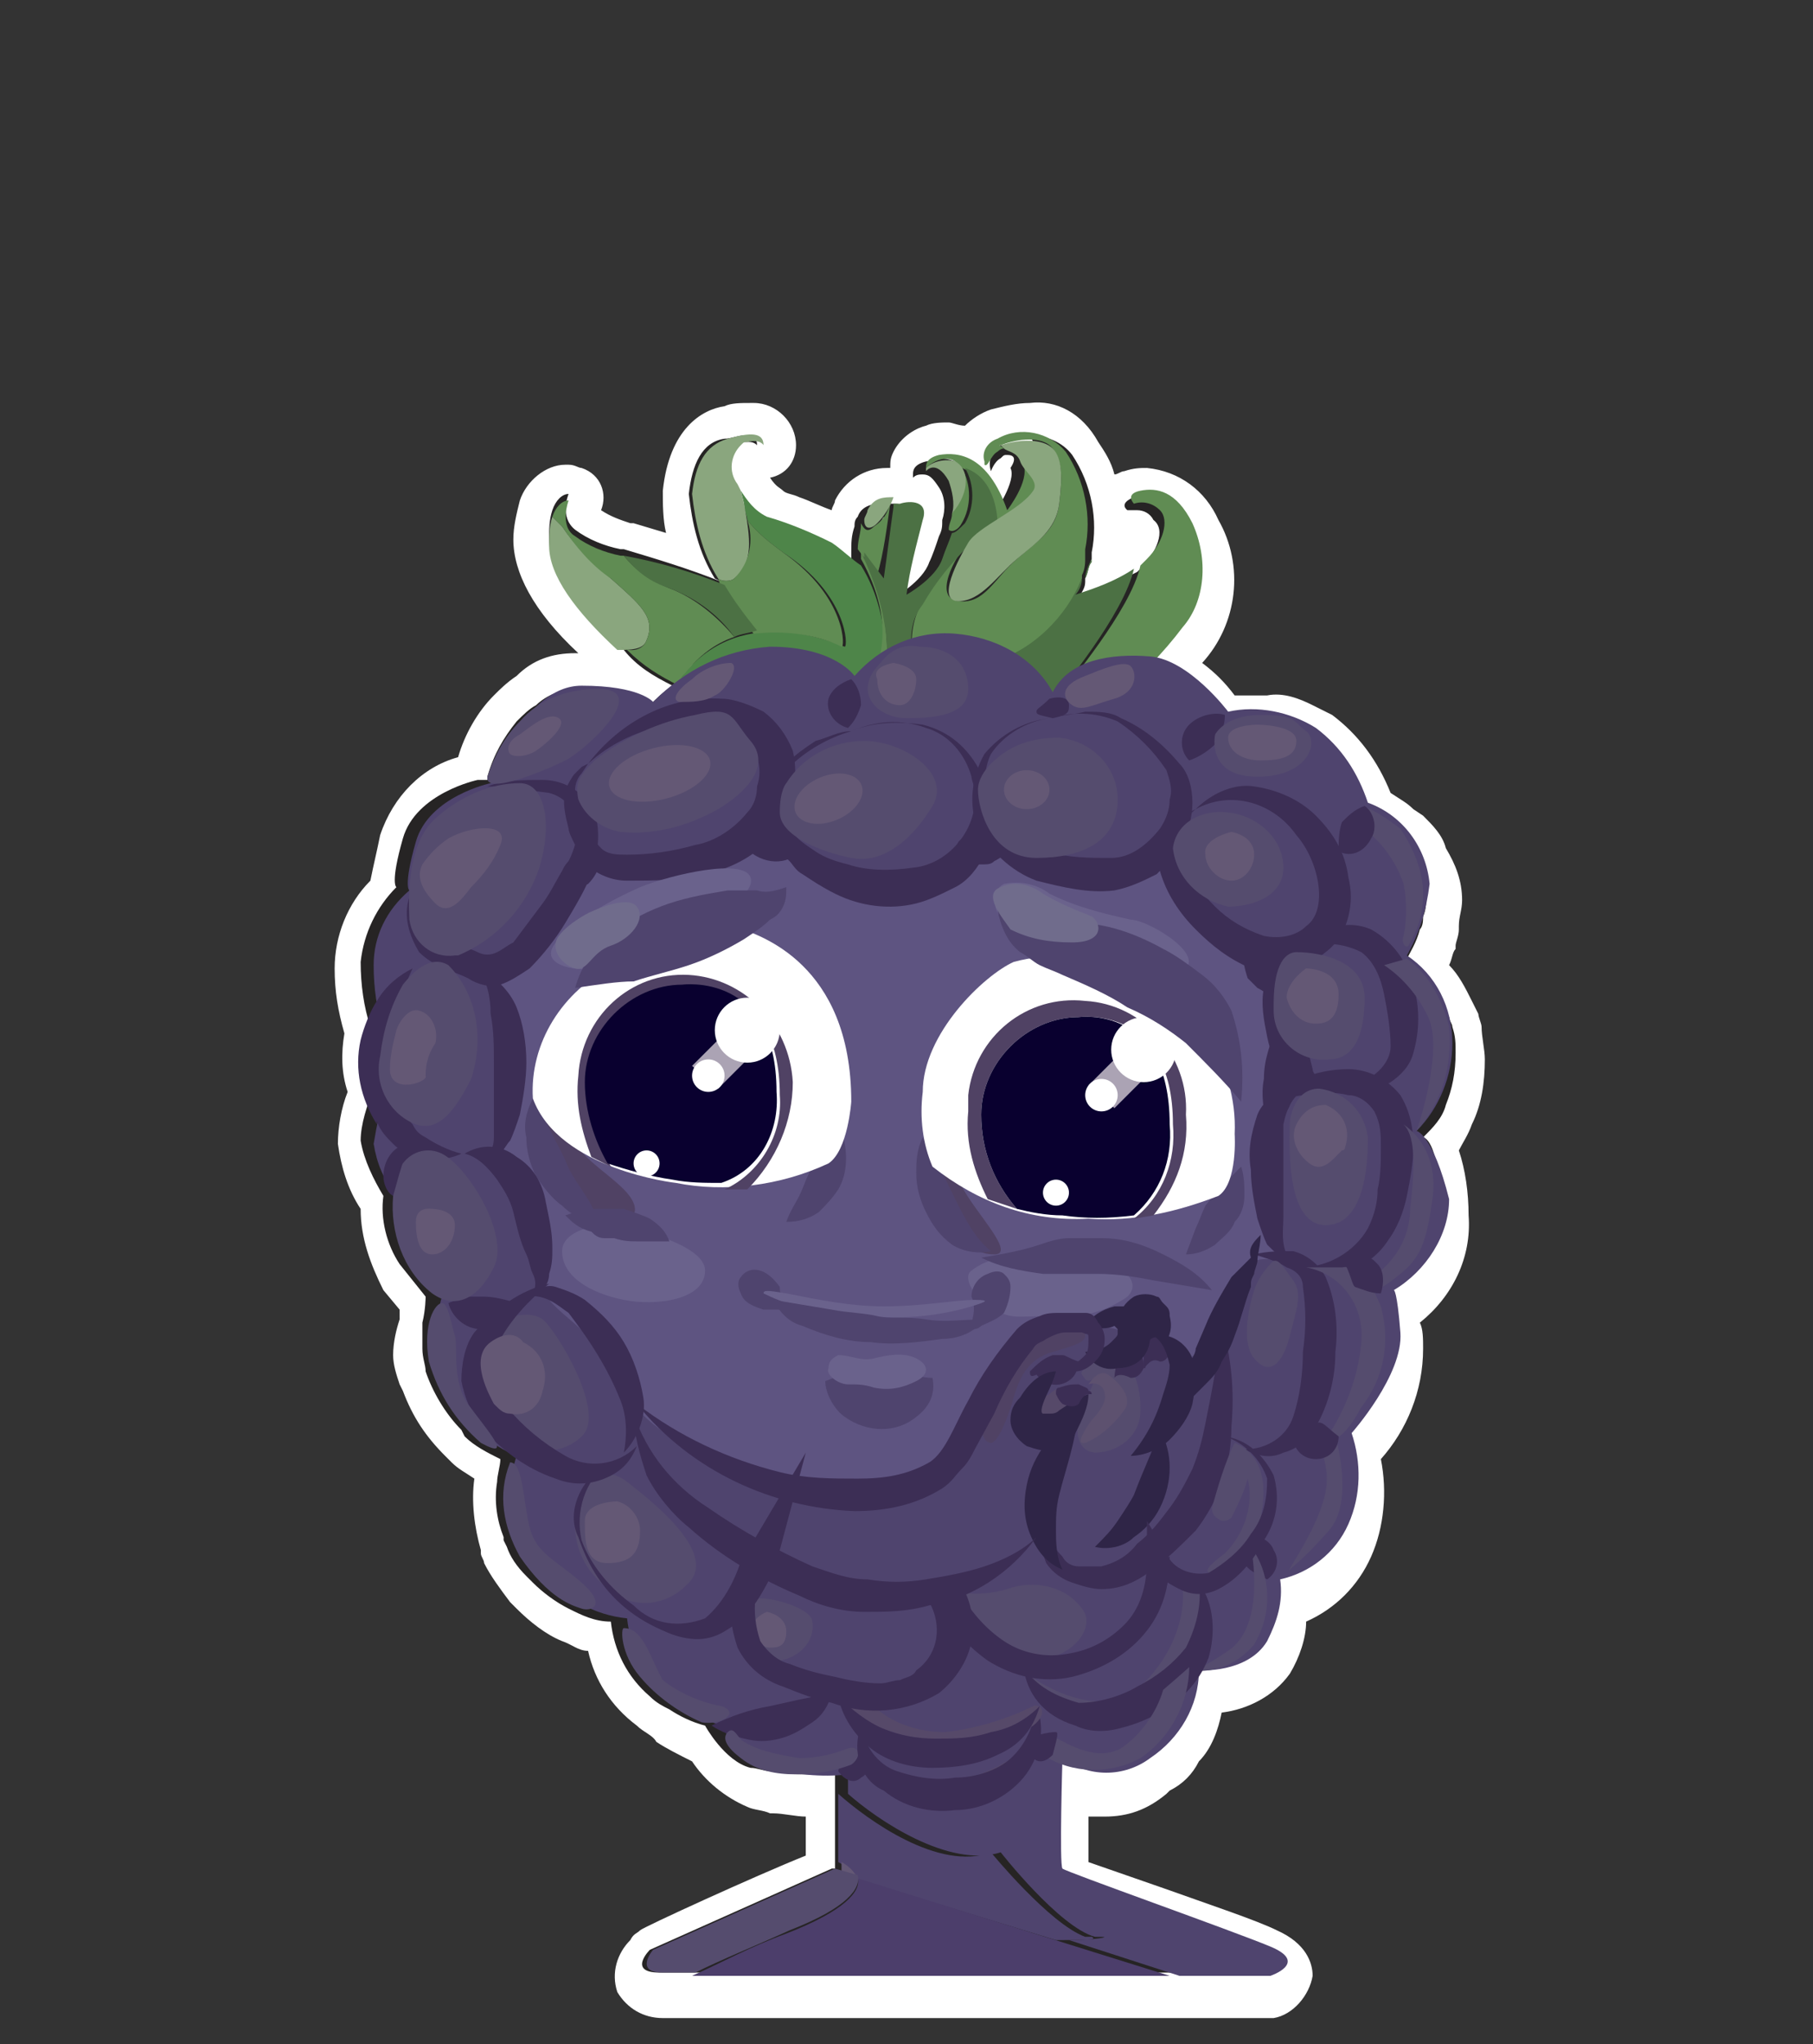 <?xml version="1.0" encoding="utf-8"?>
<!-- Generator: Adobe Illustrator 22.0.0, SVG Export Plug-In . SVG Version: 6.00 Build 0)  -->
<svg version="1.1" id="Слой_1" xmlns="http://www.w3.org/2000/svg" xmlns:xlink="http://www.w3.org/1999/xlink" x="0px" y="0px"
	 viewBox="0 0 55.8 62.9" style="enable-background:new 0 0 55.8 62.9;" xml:space="preserve">
<rect x="0" y="0" width="55.8" height="62.9" fill="#333333" stroke="none"/>
<title>Artboard 1 копия 13</title>
<g id="Слой_9">
	<path style="fill:#262424;" d="M20.3,61.3c-0.6,0-0.9-0.3-1-0.5c-0.1-0.4,0-0.8,0.3-1.1c0-0.1,0.1-0.1,0.2-0.1
		c0.2-0.1,4.3-1.9,5.4-2.4v-2.1h-0.3c-0.4,0-0.8,0-1.1-0.1c-0.3,0-0.5-0.1-0.8-0.2c-0.7-0.3-1.2-0.7-1.6-1.3
		c-0.4-0.1-0.8-0.3-1.1-0.5c-0.2-0.1-0.4-0.3-0.6-0.5c-0.7-0.6-1.2-1.4-1.4-2.3c-0.4-0.1-0.7-0.2-1.1-0.4c-0.5-0.2-0.9-0.5-1.2-0.9
		l-0.2-0.2c-0.3-0.3-0.5-0.6-0.7-1c0-0.1-0.1-0.1-0.1-0.2v-0.1c-0.2-0.6-0.3-1.3-0.2-1.9c0-0.1,0-0.2,0-0.3
		c-0.3-0.2-0.6-0.4-0.9-0.6l-0.2-0.2c-0.5-0.5-0.9-1.2-1.1-1.9l-0.1-0.2c-0.1-0.3-0.1-0.5-0.1-0.8c0-0.3,0-0.6,0.1-0.9
		c0-0.2,0.1-0.4,0.1-0.5L12,39.4c-0.4-0.7-0.7-1.5-0.6-2.3c-0.4-0.5-0.6-1.2-0.7-1.8c0-0.5,0.2-1.1,0.4-1.6
		c-0.2-0.6-0.2-1.3-0.1-1.9c-0.2-0.6-0.3-1.3-0.3-2c0.1-0.9,0.5-1.8,1.1-2.5c0-0.5,0.1-1,0.3-1.5c0.4-1,1.3-1.8,2.3-2.1l0,0
		c0.2-0.7,0.5-1.4,1.1-2c0.2-0.2,0.4-0.4,0.7-0.6c0.4-0.4,0.9-0.5,1.5-0.5h0.6c0.1,0,0.3,0,0.4,0c0.2,0,0.4,0.1,0.5,0.1l-0.5-0.4
		l-0.1-0.1c-1.6-1.4-2.3-2.6-2.3-3.6c0-0.4,0-0.7,0.1-1.1c0.1-0.4,0.5-0.8,0.9-0.8l0,0c0.3,0,0.5,0.2,0.5,0.5c0,0.1,0,0.1,0,0.2
		c0,0.1-0.1,0.4,0,0.5c0.4,0.3,0.8,0.5,1.2,0.6h0.1c0.4,0.1,1.2,0.3,1.9,0.6c-0.3-0.6-0.5-1.3-0.5-2c0.2-1.3,0.7-2,1.5-2.1
		c0.2-0.1,0.5-0.1,0.7-0.1c0.4-0.1,0.9,0.2,0.9,0.7c0,0,0,0.1,0,0.1c0,0.2-0.2,0.4-0.4,0.5h-0.1c-0.1,0-0.2,0-0.3-0.1
		c-0.1,0-0.1,0.1-0.1,0.1c0,0.1,0,0.3,0.1,0.4l0.1,0.2c0.1,0.3,0.3,0.5,0.6,0.6c0.2,0.1,0.4,0.2,0.6,0.2c0.5,0.1,1,0.3,1.4,0.6
		l0.2,0.1c0-0.1,0.1-0.2,0.1-0.3c0-0.2,0.1-0.3,0.1-0.4c0.2-0.4,0.7-0.7,1.2-0.7h0.2h0.3c0.1,0,0.3,0,0.4,0.1l-0.1-0.1
		c-0.1-0.1-0.1-0.1-0.1-0.2c-0.1-0.2-0.1-0.4,0-0.5c0.1-0.3,0.4-0.4,0.7-0.5c0.2-0.1,0.4-0.1,0.5-0.1c0.3,0,0.5,0.1,0.8,0.2
		c0.1-0.3,0.4-0.5,0.7-0.6c0.3-0.1,0.7-0.2,1-0.2c0.7,0,1.3,0.3,1.7,0.8c0.7,1,0.9,2.2,0.7,3.4l-0.1,0.4c0.2-0.1,0.4-0.2,0.6-0.4
		l0.2-0.1c0.4-0.4,0.5-0.8,0.4-0.9S35,16,35,16h-0.2h-0.1c-0.1,0-0.2,0-0.3-0.1c-0.2-0.2-0.3-0.4-0.2-0.6c0.1-0.3,0.3-0.5,0.6-0.6
		c0.2-0.1,0.3-0.1,0.5-0.1c0.7,0,1.3,0.4,1.7,1.3c0.7,1.2,0.5,2.8-0.4,3.9l-0.3,0.4c0.6,0.3,1.2,0.8,1.6,1.3c0.2,0,0.3,0,0.5,0
		c0.2,0,0.4,0,0.5,0c0.4,0,0.8,0.1,1.2,0.3c0.2,0.1,0.4,0.2,0.6,0.3c0.8,0.6,1.4,1.4,1.7,2.3c0.3,0.1,0.5,0.3,0.8,0.5l0.2,0.2
		c0.3,0.2,0.5,0.5,0.6,0.8c0.3,0.4,0.4,0.9,0.4,1.4c0,0.3,0,0.5-0.1,0.8c0,0.2-0.1,0.3-0.1,0.5c-0.1,0.3-0.2,0.6-0.3,0.9
		c0.4,0.3,0.7,0.8,0.9,1.2l0.1,0.1l0.1,0.2c0,0.1,0.1,0.2,0.1,0.4c0.1,0.3,0.1,0.6,0.1,0.9c0,0.6-0.2,1.3-0.5,1.9
		c-0.1,0.3-0.3,0.6-0.5,0.9c0.3,0.6,0.4,1.3,0.3,2c0,1.2-0.6,2.4-1.6,3.1c0,0.4,0.1,0.7,0.1,1.1c0.1,1.2-0.9,2.6-1.4,3.2
		c0.3,0.9,0.2,2-0.2,2.9c-0.4,0.9-1.1,1.6-2,1.9c0,0.6-0.2,1.2-0.4,1.7c-0.5,0.7-1.2,1.1-2,1.1c0,0.6-0.3,1.2-0.7,1.7
		c-0.2,0.3-0.5,0.6-0.8,0.8l-0.1,0.1c-0.4,0.4-1,0.5-1.6,0.5c-0.3,0-0.6,0-0.8-0.1h-0.1c0,1.4,0,2,0,2.3c0.5,0.2,1.6,0.6,2.6,0.9
		c1.4,0.5,2.9,1,3.5,1.3c0.2,0.1,0.8,0.4,0.8,1s-0.7,0.8-0.9,0.9h-0.2L20.3,61.3z M28.3,15c0.1,0.1,0.2,0.1,0.3,0.2
		c0.1,0.2,0.2,0.4,0.1,0.6v-0.1c0.1-0.2,0.1-0.5,0-0.7l0,0c-0.1,0-0.2,0.1-0.2,0.1L28.3,15z M30.9,14.6v-0.1V14.6L30.9,14.6z"/>
	<path style="fill:#FFFFFF;" d="M31.7,13.4c0.5,0,1,0.2,1.3,0.6c0.6,0.9,0.8,2,0.6,3l0,0.2c-0.1,0.2-0.1,0.4-0.2,0.6l0,0v0.1l0,0
		c0,0.2-0.1,0.3-0.2,0.5c0.6-0.2,1.2-0.5,1.8-0.8c0,0,0.1-0.1,0.1-0.1c0.5-0.5,0.8-1.2,0.4-1.5c-0.1-0.2-0.3-0.3-0.5-0.3
		c-0.1,0-0.2,0-0.3,0c0,0-0.3-0.2,0.2-0.4c0.1,0,0.2-0.1,0.3-0.1c0.4,0,0.8,0.3,1.3,1c0.6,1.1,0.5,2.4-0.4,3.3
		c-0.3,0.3-0.6,0.7-0.9,1c1,0.3,1.8,0.9,2.4,1.7c0.2-0.1,0.5-0.1,0.7-0.1c0.2,0,0.3,0,0.5,0c0.6,0,0.8,0.1,1,0.3
		c0.2,0.1,0.4,0.2,0.6,0.3c0.7,0.6,1.3,1.4,1.6,2.3c0.3,0.1,0.6,0.3,0.8,0.5l0.3,0.2c0.2,0.2,0.3,0.4,0.4,0.6
		c0.2,0.3,0.4,0.8,0.4,1.2c0,0.2,0,0.5-0.1,0.7l0,0c0,0.1,0,0.3-0.1,0.4v0c-0.1,0.4-0.3,0.7-0.5,1.1h0.1l0,0l0.1,0.1
		c0.4,0.3,0.8,0.7,1,1.2l0.1,0.1l0.1,0.2c0,0.1,0.1,0.2,0.1,0.3c0.1,0.3,0.1,0.5,0.1,0.8c0,0.6-0.1,1.1-0.3,1.6
		c-0.1,0.4-0.4,0.7-0.7,1c0.1,0,0.5,0.3,0.5,2c0,1.2-0.6,2.3-1.7,2.8c0,0,0.1,0.1,0.2,1.3S41.2,44,41.2,44c0.4,0.9,0.3,2-0.2,2.9
		c-0.4,0.9-1.2,1.5-2.1,1.7c0.1,0.7-0.1,1.3-0.4,1.9c-0.4,0.6-1.2,0.9-1.9,0.9h-0.2c0,0.7-0.2,1.3-0.6,1.9c-0.2,0.3-0.4,0.5-0.7,0.7
		L35,54c-0.4,0.3-0.8,0.4-1.3,0.4c-0.2,0-0.5,0-0.7-0.1c-0.3,0-0.5-0.1-0.8-0.2c0,0.6,0,3.2,0,3.3s5.2,1.9,6.4,2.4s0,0.9,0,0.9H20.3
		c-1,0-0.3-0.7-0.3-0.7s4.7-2.1,5.6-2.5l0.1,0l0,0v-3c-0.3,0-0.5,0.1-0.8,0.1c-0.4,0-0.7,0-1.1-0.1h-0.1c-0.2,0-0.4-0.1-0.6-0.1
		c-0.8-0.2-1.4-1.3-1.4-1.3c-0.4-0.1-0.8-0.3-1.1-0.5l0,0c-0.2-0.1-0.4-0.2-0.6-0.4c-0.7-0.6-1.1-1.4-1.2-2.3
		c-0.5,0-0.9-0.2-1.3-0.4c-0.4-0.2-0.8-0.5-1.1-0.8l-0.2-0.2c-0.3-0.3-0.5-0.6-0.6-0.9l-0.1-0.2v-0.1c-0.2-0.5-0.3-1.1-0.2-1.7
		c0-0.2,0.1-0.5,0.1-0.7c-0.4-0.2-0.8-0.4-1.1-0.7L14.2,44c-0.5-0.5-0.9-1.2-1.1-1.8C13.1,42,13,41.8,13,41.5c0-0.3,0-0.5,0-0.8
		c0.1-0.4,0.1-0.8,0.1-0.8l-0.8-1c-0.4-0.6-0.6-1.4-0.5-2.1c-0.3-0.5-0.6-1.1-0.7-1.7c0-0.5,0.2-1.1,0.4-1.6
		c-0.2-0.6-0.2-1.3-0.1-1.9c-0.2-0.6-0.3-1.3-0.3-2c0.1-0.9,0.5-1.7,1.1-2.3c0,0-0.2-0.1,0.2-1.5s2.3-1.8,2.3-1.8L15,24
		c0,0,0-0.1,0-0.1c0.2-0.7,0.5-1.2,0.9-1.7c0.2-0.2,0.4-0.4,0.6-0.5c0.3-0.3,0.8-0.5,1.2-0.5h0.6h0.1h0.3c1.1,0.1,1.3,0.5,1.3,0.5
		c0.2-0.2,0.4-0.4,0.7-0.6c-0.6-0.3-1.1-0.6-1.5-1.1L19,19.8c-1.3-1.2-2.1-2.3-2.1-3.2c0-0.3,0-0.6,0.1-0.9c0.1-0.3,0.3-0.5,0.5-0.5
		c0,0-0.3,0.7,0.2,1.1c0.4,0.3,0.9,0.5,1.4,0.6h0.1c1,0.3,2,0.6,3,1l0,0L22,17.8c-0.5-0.8-0.7-1.7-0.8-2.6c0.1-0.9,0.4-1.6,1.1-1.7
		c0.2,0,0.4-0.1,0.6-0.1c0.3,0,0.4,0.1,0.4,0.3c-0.1-0.1-0.2-0.1-0.3-0.1h-0.2c-0.4,0.2-0.6,0.6-0.5,1.1c0,0.1,0.1,0.1,0.1,0.2
		l0.1,0.2c0.2,0.4,0.5,0.6,0.8,0.8c0.7,0.2,1.4,0.5,2,0.8c0.3,0.2,0.6,0.4,0.9,0.7l0,0l0,0c0,0,0-0.1,0-0.2s0-0.1,0-0.2
		c0-0.3,0-0.5,0.1-0.8c0-0.1,0-0.2,0.1-0.3c0.1-0.3,0.4-0.4,0.7-0.4h0c0,0.1-0.1,0.2-0.1,0.3l0,0c0-0.1,0.1-0.1,0.1-0.2v-0.1h0.2
		h0.2c0.3,0,0.6,0.1,0.5,0.6c-0.2,0.7-0.4,1.5-0.5,2.3c0,0,0.9-0.5,1.1-1.1c0.1-0.2,0.2-0.5,0.3-0.8c0.1-0.2,0.1-0.3,0.1-0.5
		c0.1-0.3,0.1-0.7-0.1-1c-0.2-0.3-0.3-0.4-0.5-0.4c-0.1,0-0.2,0-0.3,0.1c0,0,0,0,0-0.1c0-0.1,0-0.3,0.4-0.4c0.1,0,0.3-0.1,0.4-0.1
		c0.6,0,1.2,0.4,1.7,1.7c0,0,0.7-1,0.5-1.4l0,0C31.3,14.1,31.2,14,31,14l0,0c-0.1,0-0.1,0-0.2,0.1c-0.2,0.1-0.3,0.4-0.3,0.4l0,0
		c-0.1-0.3,0-0.6,0.3-0.8c0,0,0.1,0,0.1,0c0.3-0.1,0.6-0.1,0.9-0.1 M31.6,15.5c0.1-0.1,0.1-0.2,0.2-0.2
		C31.7,15.3,31.7,15.4,31.6,15.5 M31.3,15.7l0.2-0.1L31.3,15.7 M31.1,15.9L31,15.9L31.1,15.9L31.1,15.9L31.1,15.9 M26.9,16.3
		c0.1-0.1,0.2-0.2,0.3-0.4C27.2,16,27.1,16.2,26.9,16.3 M30.8,16L30.8,16l-0.2,0.1l0,0L30.8,16L30.8,16 M23,16.2V16V16.2 M23.1,16.6
		L23.1,16.6 M29.7,16.8l0.1-0.1l0,0L29.7,16.8 M23,17L23,17 M22.8,17.5L22.8,17.5L22.8,17.5 M23.7,19.5L23.7,19.5 M24.3,19.5
		L24.3,19.5 M23.1,19.5h0.1H23.1 M24.7,19.5h-0.1H24.7 M25.1,19.6L25.1,19.6 M22.5,19.6L22.5,19.6L22.5,19.6L22.5,19.6L22.5,19.6
		L22.5,19.6 M25.5,19.6L25.5,19.6 M25.7,19.7L25.7,19.7L25.7,19.7L25.7,19.7 M22,19.9l0.1-0.1L22,19.9 M25.9,19.9L25.9,19.9
		 M21.6,20.2l0.2-0.2L21.6,20.2 M21,20.8c0.1-0.1,0.2-0.3,0.4-0.4C21.3,20.5,21.1,20.6,21,20.8 M32.3,21.4L32.3,21.4 M43.6,34.8
		L43.6,34.8L43.6,34.8L43.6,34.8 M27,58L27,58l-0.8-0.2L27,58 M28.2,58.4l-0.9-0.3L28.2,58.4 M30.7,59.1l-2.3-0.7L30.7,59.1
		 M31.7,59.5l0.3,0.1L31.7,59.5L31,59.3L31.7,59.5 M33.1,59.9l-0.9-0.3l0.3,0.1L33.1,59.9 M34.3,60.3l-0.2-0.1L34.3,60.3 M31.7,12.4
		L31.7,12.4c-0.4,0-0.8,0.1-1.2,0.2c-0.3,0.1-0.6,0.3-0.8,0.5c-0.2,0-0.4-0.1-0.5-0.1c-0.2,0-0.5,0-0.7,0.1c-0.4,0.1-0.8,0.4-1,0.8
		c-0.1,0.2-0.1,0.3-0.1,0.5h-0.1c-0.7,0-1.3,0.4-1.6,1c0,0.1-0.1,0.2-0.1,0.3c-0.3-0.1-0.7-0.3-1-0.4c-0.2-0.1-0.4-0.1-0.5-0.2
		c-0.1-0.1-0.2-0.1-0.4-0.4l0,0c0.5-0.1,0.8-0.5,0.8-1c0-0.7-0.6-1.3-1.3-1.3c0,0-0.1,0-0.1,0c-0.3,0-0.6,0-0.8,0.1
		c-0.7,0.1-1.7,0.7-1.9,2.6c0,0.4,0,0.9,0.1,1.3l-1-0.3h-0.1c-0.3-0.1-0.6-0.2-0.9-0.4c0.2-0.5,0-1.1-0.6-1.3
		c-0.1,0-0.2-0.1-0.4-0.1h-0.1c-0.6,0-1.2,0.5-1.4,1.1c-0.1,0.4-0.2,0.8-0.2,1.2c0,1,0.6,2.2,2,3.5h-0.1c-0.7,0-1.3,0.2-1.8,0.7
		c-0.3,0.2-0.5,0.4-0.7,0.6c-0.5,0.5-0.9,1.2-1.1,1.9c-1.1,0.3-2,1.2-2.4,2.4c-0.1,0.5-0.2,0.9-0.3,1.4c-0.7,0.7-1.1,1.7-1.1,2.7
		c0,0.7,0.1,1.3,0.3,2c-0.1,0.6-0.1,1.2,0.1,1.8c-0.2,0.5-0.3,1.1-0.3,1.6c0.1,0.7,0.3,1.4,0.7,2c0,0.9,0.3,1.7,0.7,2.5l0.5,0.6
		c0,0.1,0,0.2,0,0.3c-0.1,0.3-0.2,0.7-0.2,1.1c0,0.3,0.1,0.6,0.2,0.9l0.1,0.2c0.3,0.8,0.7,1.4,1.3,2l0.2,0.2
		c0.2,0.2,0.4,0.3,0.7,0.5l0,0c-0.1,0.7,0,1.5,0.2,2.2v0.1c0,0.1,0.1,0.2,0.1,0.3c0.2,0.4,0.5,0.8,0.8,1.2l0.2,0.2l0,0
		c0.4,0.4,0.9,0.8,1.4,1c0.3,0.1,0.5,0.3,0.8,0.3c0.2,0.9,0.7,1.7,1.5,2.3c0.2,0.2,0.5,0.3,0.6,0.5c0.3,0.2,0.7,0.4,1.1,0.6
		c0.4,0.6,1,1.1,1.7,1.4c0.2,0.1,0.5,0.1,0.7,0.2h0.1c0.3,0,0.7,0.1,1,0.1v1.2c-1.5,0.6-5,2.2-5.1,2.3c-0.1,0.1-0.2,0.1-0.3,0.3
		c-0.4,0.4-0.6,1-0.4,1.6c0.3,0.5,0.8,0.8,1.4,0.8h18.5c0.1,0,0.2,0,0.3,0c0.6-0.1,1.1-0.7,1.2-1.3c0-0.4-0.2-1-1.1-1.4
		c-0.6-0.3-2.1-0.8-3.5-1.3l-2.3-0.8c0-0.3,0-0.8,0-1.4c0.2,0,0.3,0,0.5,0c0.7,0,1.3-0.2,1.9-0.7l0.1-0.1l0,0
		c0.4-0.2,0.7-0.5,0.9-0.9c0.4-0.4,0.6-1,0.7-1.5c0.8-0.1,1.6-0.5,2.1-1.2c0.3-0.5,0.5-1.1,0.5-1.6c0.9-0.4,1.6-1.1,2-2
		c0.4-0.9,0.5-2,0.3-3c0.8-0.9,1.3-2.1,1.3-3.4c0-0.3,0-0.6-0.1-0.8c1-0.8,1.6-2,1.5-3.3c0-0.7-0.1-1.4-0.3-2
		c0.1-0.2,0.3-0.5,0.4-0.8c0.3-0.6,0.4-1.3,0.4-2c0-0.3-0.1-0.7-0.1-1c0-0.1-0.1-0.3-0.1-0.4l-0.1-0.2l-0.1-0.2
		c-0.2-0.4-0.4-0.8-0.7-1.1c0.1-0.2,0.1-0.4,0.2-0.5v-0.1c0-0.1,0.1-0.3,0.1-0.5v-0.1c0-0.3,0.1-0.5,0.1-0.8c0-0.6-0.2-1.1-0.5-1.6
		c-0.1-0.4-0.4-0.7-0.7-1l-0.3-0.2c-0.2-0.2-0.4-0.3-0.7-0.5c-0.4-1-1-1.8-1.8-2.4c-0.2-0.1-0.4-0.2-0.6-0.3
		c-0.4-0.2-0.9-0.4-1.4-0.3c-0.2,0-0.4,0-0.5,0H38c-0.3-0.4-0.6-0.7-1-1c1.1-1.2,1.3-3,0.5-4.4c-0.4-0.9-1.2-1.5-2.2-1.6
		c-0.2,0-0.4,0-0.7,0.1c-0.1,0-0.2,0.1-0.3,0.1c-0.1-0.4-0.3-0.7-0.5-1C33.3,12.7,32.5,12.3,31.7,12.4L31.7,12.4z"/>
	<path style="fill:#4E8549;" d="M26.5,17.4L26.5,17.4c-0.3-0.2-0.6-0.5-0.9-0.7c-0.6-0.3-1.3-0.6-2-0.8c-0.4-0.2-0.6-0.5-0.8-0.8
		l0.1,0.4c0,0.2,0.1,0.4,0.1,0.5c0.3,0.4,0.7,0.7,1.1,1c2,1.3,2,2.9,1.9,2.9s-3.1-1.5-5,0.9c-0.1,0.1-0.2,0.2-0.2,0.4
		c0.1,0.1,0.3,0.1,0.5,0.1l5.7,0.1l0.2-1.1C27.3,19.3,27,18.2,26.5,17.4z"/>
	<path style="fill:#8AA67E;" d="M22.6,17.8c0.6-0.5,0.5-1.2,0.3-2.3l-0.1-0.4l-0.1-0.2c-0.3-0.4-0.2-0.9,0.1-1.2
		c0.1-0.1,0.1-0.1,0.2-0.1c0.4-0.1,0.5,0.1,0.5,0.1c0-0.4-0.4-0.4-1.1-0.2s-1,0.8-1.1,1.7c0.1,0.9,0.3,1.8,0.8,2.6
		C22.2,17.9,22.5,17.9,22.6,17.8z"/>
	<path style="fill:#8AA67E;" d="M19.9,19.7c0.3-0.7-0.2-1.1-1.1-1.9c-0.6-0.5-1.1-1-1.5-1.6c-0.1-0.1-0.2-0.2-0.3-0.3
		c-0.1,0.3-0.1,0.6-0.1,0.9c0,0.9,0.8,2,2.1,3.2C19.4,20,19.8,20,19.9,19.7z"/>
	<path style="fill:#608C53;" d="M20.6,18.1c-0.5-0.2-1-0.5-1.4-1h-0.1c-0.5-0.1-1-0.3-1.4-0.6c-0.5-0.3-0.2-1.1-0.2-1.1
		c-0.2,0-0.4,0.2-0.5,0.5c0.1,0.1,0.2,0.2,0.3,0.3c0.4,0.6,0.9,1.2,1.5,1.6c0.9,0.8,1.4,1.2,1.1,1.9c-0.1,0.3-0.5,0.4-0.8,0.2
		l0.2,0.1c0.5,0.5,1,0.8,1.6,1.1c0-0.2,0.1-0.3,0.2-0.4c0.4-0.5,0.9-0.9,1.5-1.1C22.1,19,21.4,18.4,20.6,18.1z"/>
	<path style="fill:#608C53;" d="M24.1,17c-0.4-0.3-0.8-0.6-1.1-1c0.2,0.6,0.1,1.3-0.4,1.8c-0.1,0.1-0.4,0.1-0.5,0l0.1,0.3l0,0
		c0.3,0.5,0.6,1,1,1.4c0.9-0.1,1.9,0,2.7,0.4C26,20,26.1,18.4,24.1,17z"/>
	<path style="fill:#4C7144;" d="M19.2,17.1c0.4,0.5,0.8,0.8,1.4,1c0.8,0.3,1.5,0.8,2,1.5c0.2-0.1,0.4-0.1,0.7-0.2
		c-0.4-0.5-0.7-0.9-1-1.4C21.3,17.6,20.3,17.3,19.2,17.1z"/>
	<path style="fill:#608C53;" d="M30.5,20.4c1.3-0.4,2.3-1.3,2.8-2.6l0,0v-0.1l0,0c0.1-0.2,0.1-0.4,0.1-0.5l0-0.1l0-0.2
		c0.2-1,0-2.1-0.6-3c-0.5-0.6-1.4-0.8-2.1-0.4c-0.3,0.1-0.5,0.4-0.4,0.7c0,0,0,0.1,0,0.1c0.1,0.1,0.2-0.3,0.4-0.4
		c0,0,0.1-0.1,0.2-0.1c-0.1-0.1-0.2-0.1-0.1-0.1c0.5-0.2,1.3-0.3,1.6,0.1s0.3,0.9,0.2,1.7s-0.6,1.1-1.3,1.7s-1,1.4-1.8,1.3
		s-0.1-1.4,0.3-1.8l0.1-0.1c-0.6,0.6-1.1,1.2-1.5,1.9c-0.3,0.5-0.4,1.1-0.3,1.7c0,0-0.9,1.1-0.8-0.2c0-1-0.3-2.1-0.8-3
		c0,0.1,0,0.2,0,0.2c0.5,0.9,0.8,1.9,0.6,2.9L27,21.4h3.4C29.6,21.2,29.3,20.9,30.5,20.4z"/>
	<path style="fill:#608C53;" d="M36.7,16.1c-0.5-1-1.1-1.1-1.6-1s-0.2,0.4-0.2,0.4c0.3-0.1,0.6,0,0.8,0.2c0.3,0.3,0.1,1-0.4,1.5
		c-0.1,0.1-0.1,0.1-0.2,0.2c-0.3,1.4-2.3,3.7-2.3,3.8s0,0.1,0.1,0.2h1.5c0.7-0.6,1.4-1.3,2-2.1C37.1,18.5,37.2,17.2,36.7,16.1z"/>
	<path style="fill:#4C7144;" d="M32.6,21.3c0,0,2-2.4,2.3-3.8c-0.6,0.4-1.2,0.6-1.8,0.8c0.1-0.1,0.2-0.3,0.2-0.5
		c-0.5,1.2-1.5,2.2-2.8,2.6c-1.2,0.4-0.9,0.8-0.2,1h2.4C32.7,21.4,32.6,21.3,32.6,21.3z"/>
	<path style="fill:#608C53;" d="M27.4,15.5c-0.1,0.3-0.2,0.5-0.5,0.7c-0.2,0.2-0.3,0.1-0.4-0.1c0,0.3-0.1,0.5-0.1,0.8l0.6,0.8
		C27.2,17,27.3,16.2,27.4,15.5z"/>
	<path style="fill:#608C53;" d="M29.6,16.1c0.3-0.5,0.3-1.2,0-1.7c0.8,0.3,1,1.4,1,1.7c0.4-0.2,0.8-0.6,1.2-0.9
		c0.2-0.3,0-0.6-0.3-0.9l0,0c0.2,0.5-0.5,1.4-0.5,1.4c-0.6-1.7-1.5-1.8-2.1-1.7c-0.4,0.1-0.4,0.3-0.4,0.4c0.2-0.2,0.6-0.4,0.9-0.2
		s0.4,0.9-0.1,1.6c0,0.2-0.1,0.3-0.1,0.5C29.3,16.4,29.5,16.3,29.6,16.1z"/>
	<path style="fill:#4C7144;" d="M29.8,16.6c0.1-0.1,0.2-0.2,0.3-0.2l0.5-0.3c0,0,0,0,0-0.1C30.4,16.2,30.1,16.4,29.8,16.6z"/>
	<path style="fill:#4C7144;" d="M27.3,20.1c-0.1,1.3,0.8,0.2,0.8,0.2c-0.1-0.6-0.1-1.2,0.3-1.7c0.4-0.7,0.9-1.3,1.5-1.9
		c0.2-0.2,0.5-0.4,0.8-0.6c0-0.3-0.1-1.4-1-1.7c0.3,0.5,0.3,1.2,0,1.7c-0.2,0.2-0.3,0.3-0.4,0.3c-0.1,0.3-0.2,0.5-0.3,0.8
		c-0.2,0.6-1.1,1.1-1.1,1.1c0.1-0.8,0.3-1.5,0.5-2.3c0.2-0.6-0.4-0.6-0.7-0.5h-0.2v0.1c-0.1,0.7-0.2,1.5-0.3,2.2l-0.6-0.8
		c0,0.1,0,0.2,0,0.2C27,18.1,27.3,19.1,27.3,20.1z"/>
	<path style="fill:#8AA67E;" d="M31.8,15.1c-0.4,0.6-1.7,1.1-2,1.6s-1,1.8-0.3,1.8s1.2-0.8,1.8-1.3s1.2-0.9,1.3-1.7s0.1-1.4-0.2-1.7
		s-1-0.3-1.6-0.1c0,0,0,0,0.1,0.1s0.4,0.1,0.5,0.4S32,14.8,31.8,15.1z"/>
	<path style="fill:#8AA67E;" d="M27,16.1c0.2-0.2,0.4-0.5,0.5-0.8c-0.3,0-0.6,0-0.8,0.4c0,0.1-0.1,0.2-0.1,0.3
		C26.6,16.3,26.8,16.3,27,16.1z"/>
	<path style="fill:#8AA67E;" d="M29.4,14.2c-0.3-0.1-0.7,0-0.9,0.2c0,0,0,0,0,0.1c0,0,0.3-0.4,0.7,0.3c0.1,0.3,0.2,0.7,0.1,1
		C29.9,15.1,29.8,14.4,29.4,14.2z"/>
	<path style="fill:none;" d="M33.3,17.9L33.3,17.9z"/>
	<path style="fill:none;" d="M33.4,17.8L33.4,17.8z"/>
	<path style="fill:#4C7144;" d="M33.4,17.8c0-0.2,0.1-0.4,0.2-0.6l0,0.1C33.5,17.4,33.5,17.6,33.4,17.8z"/>
	<path style="fill:#4C7144;" d="M33.4,17.9L33.4,17.9L33.4,17.9z"/>
	<path style="fill:#4F446E;" d="M43.6,34.8c0.7-0.7,1.1-1.7,1.1-2.7c0-1.1-0.5-2.1-1.4-2.7c0.4-0.7,0.6-1.4,0.7-2.2
		c-0.1-1.1-0.8-2.1-1.9-2.5c-0.3-0.9-0.8-1.7-1.6-2.3c-0.8-0.5-1.8-0.7-2.7-0.5c0,0-1.2-1.6-2.4-1.7s-2.5,0.1-3,1.1
		c-0.6-1.1-1.8-1.7-3-1.8c-1.2-0.1-2.3,0.4-3.1,1.3c0,0-0.6-0.9-2.6-0.9c-1.4,0.1-2.6,0.7-3.6,1.7c0,0-0.4-0.5-2.2-0.5s-2.8,3-2.8,3
		s-1.9,0.4-2.3,1.8s-0.2,1.5-0.2,1.5c-0.7,0.6-1.1,1.4-1.1,2.3c0,0.7,0.1,1.4,0.3,2c-0.1,0.6-0.1,1.3,0.1,1.9
		c-0.2,0.5-0.3,1-0.4,1.6c0.1,0.6,0.3,1.1,0.7,1.6c0,0.7,0.2,1.5,0.6,2.1l0.8,1c-0.2,0.7-0.2,1.5-0.1,2.2c0.3,1.2,1.2,2.2,2.4,2.7
		c-0.4,1.2-0.1,2.6,0.8,3.6c0.7,0.8,1.6,1.3,2.6,1.4c0.1,0.9,0.5,1.8,1.2,2.3c0.5,0.5,1.1,0.8,1.7,1c0,0,0.6,1.1,1.4,1.3
		c0.8,0.2,1.7,0.3,2.5,0.2v0.6c0.9,0.8,3.1,2.3,4.7,1.8c0,0,1.8,2.3,2.9,2.6l0.2,0c0.3,0-0.2,0.1-1,0.1l3.4,1.1h2.8
		c0,0,1.2-0.4,0-0.9s-6.3-2.3-6.4-2.4s0-3.4,0-3.4c0.8,0.6,1.9,0.6,2.7,0c0.9-0.6,1.5-1.6,1.5-2.7c0,0,1.5,0.1,2.1-0.9
		c0.3-0.6,0.5-1.2,0.4-1.9c0.9-0.2,1.7-0.8,2.1-1.7c0.4-0.9,0.4-1.9,0.1-2.8c0,0,1.6-1.8,1.5-3.1s-0.2-1.3-0.2-1.3
		c1-0.6,1.7-1.7,1.7-2.8C44.1,34.9,43.6,34.8,43.6,34.8z"/>
	<path style="fill:#4F446E;" d="M33.6,59.6l-0.2,0c-1.1-0.4-2.9-2.6-2.9-2.6c-1.6,0.6-3.8-1-4.7-1.8v2.1c0.2,0.1,0.4,0.3,0.5,0.5
		l6.2,1.9C33.4,59.7,33.8,59.7,33.6,59.6z"/>
	<path style="fill:#5E5481;" d="M18.4,26.3c0.9,0.3,1.9,0.3,2.8,0.1c1.3-0.5,2.4-0.8,2.4-0.8c0.9,0.6,1.8,1.1,2.8,1.6
		c0.8,0,1.7,0,2.5-0.2l1.4-1l1.2,0.5L33,27l2.4-0.3l0.3-0.4l0.6,0.9l0.8,1l1.2,0.9l0.6,0.8l0.2,0.9l0.1,1l0.5,1.1L39.2,34l-0.3,2
		l0.4,2.2l0.3,0.7c0,0-1-0.5-1.4,0.3s-1.5,3.3-2.1,2.6c-1.2-1-2.8-1.3-4.3-0.8c-1.4,0.8-1.7,3.9-3.8,4.5c-1.8,0.6-3.8,0.5-5.6-0.4
		c-2-0.9-2.8-1.4-3.7-3.1s-2.1-1.5-2.3-3.3c-0.2-1.1-0.5-2.1-1.1-2.9c0,0,0-1.2,0.1-2.9c0-1-0.1-2-0.2-3c0.8-0.8,1.5-1.7,2.2-2.7
		C17.9,26.1,18.4,26.3,18.4,26.3z"/>
	<path style="fill:#6A628C;" d="M19,37.7c0,0,2.7,0.5,2.7,1.4s-1.5,1.1-2.5,0.9s-1.9-0.7-1.9-1.5S19,37.6,19,37.7z"/>
	<path style="fill:#504264;" d="M28.6,35.1c-0.3,0.7-0.2,1.4,0.3,2c0.7,1,1,1.5,1.7,1.5s-0.6-1.3-1-2.1S28.9,35.2,28.6,35.1z"/>
	<path style="fill:#504264;" d="M16.4,33.7c0,0.8,0.2,1.5,0.5,2.2c0.5,0.8,0.9,1.6,1.8,1.7s1.1-0.4,0.5-1s-1.4-1-1.7-1.8
		C17.3,34.3,16.9,33.9,16.4,33.7z"/>
	<path style="fill:#6A628C;" d="M31.7,38.8c0.7-0.1,1.3-0.2,2-0.2c0.3,0.1,1.6,0.7,1,1.3c-0.7,0.5-1.6,0.7-2.4,0.6
		c-1.1,0-1.1,0.1-1.7-0.2s-1-1-0.7-1.2C30.4,38.7,31.1,38.6,31.7,38.8z"/>
	<path style="fill:#4F446E;" d="M28.4,35c0.4,0.6,0.7,1.3,1,1.9c0.3,0.6,0.6,1.2,1.1,1.6c-0.4,0.1-0.9,0-1.2-0.2
		c-0.4-0.3-0.6-0.6-0.8-1c-0.2-0.4-0.3-0.8-0.3-1.2C28.2,35.8,28.2,35.4,28.4,35z"/>
	<path style="fill:#4F446E;" d="M38.2,35.9c0.1,0.3,0.1,0.6,0.1,0.9c0,0.3-0.1,0.6-0.3,0.8c-0.1,0.3-0.4,0.5-0.6,0.7
		c-0.3,0.2-0.6,0.3-0.9,0.3l0.3-0.8c0.1-0.2,0.2-0.5,0.3-0.7C37.4,36.7,37.8,36.3,38.2,35.9z"/>
	<path style="fill:#4F446E;" d="M16.4,33.8c0.4,0.7,0.7,1.3,1,1.9c0.1,0.3,0.3,0.6,0.5,0.9s0.4,0.6,0.5,1c-0.4,0-0.8-0.2-1.1-0.5
		c-0.3-0.2-0.6-0.6-0.8-0.9c-0.2-0.4-0.3-0.8-0.3-1.2C16.1,34.6,16.2,34.2,16.4,33.8z"/>
	<path style="fill:#4F446E;" d="M25.9,34.8c0.2,0.6,0.2,1.3-0.1,1.8c-0.2,0.3-0.4,0.5-0.6,0.7c-0.3,0.2-0.6,0.3-1,0.3
		c0.1-0.3,0.3-0.6,0.4-0.8s0.2-0.5,0.3-0.7C25.1,35.6,25.5,35.2,25.9,34.8z"/>
	<path style="fill:#FFFFFF;" d="M20.8,36.4c0,0-3.6-0.4-4.4-2.6c-0.1-1.7,0.9-3.3,2.5-4.1c2.7-1.4,3.6-1.3,4-1.1s3.3,1,3.3,5.3
		c0,0-0.1,1.5-0.7,1.9C24,36.5,22.3,36.7,20.8,36.4z"/>
	<path style="fill:#FFFFFF;" d="M28.7,35.9c-0.3-0.7-0.4-1.5-0.3-2.3c0-1.8,1.9-3.6,2.8-4c1.1-0.3,2.3-0.2,3.4,0.3
		c2.1,0.8,3.5,2.8,3.4,5c0,0,0.1,1.5-0.5,1.9c-1.3,0.5-2.6,0.8-4,0.7C31.7,37.6,30.1,37,28.7,35.9z"/>
	<path style="fill:#3C2E55;" d="M15,24.2c0.5-0.2,1.1-0.2,1.7-0.2c0.7,0,1.3,0.4,1.6,1c0.2,0.6,0.1,1.3-0.1,1.9
		c-0.2,0.5-0.5,1-0.8,1.5c-0.3,0.5-0.7,1-1.1,1.4c-0.3,0.2-0.6,0.4-0.9,0.5c-0.3,0.1-0.7,0-1-0.2c-0.2-0.1-0.5-0.2-0.7-0.3
		c-0.3-0.1-0.6-0.3-0.8-0.5c-0.3-0.5-0.5-1.1-0.3-1.7c0.1,0.5,0.3,1,0.7,1.3c0.2,0.1,0.4,0.2,0.6,0.2c0.3,0,0.6,0.1,0.8,0.2
		c0.2,0.1,0.4,0.1,0.6,0c0.2-0.1,0.3-0.2,0.5-0.3c0.3-0.4,0.6-0.8,0.9-1.2c0.3-0.4,0.5-0.9,0.8-1.3c0.2-0.4,0.3-0.8,0.3-1.3
		c-0.2-0.4-0.5-0.7-0.9-0.8C16.1,24.3,15.5,24.2,15,24.2z"/>
	<path style="fill:#3C2E55;" d="M18.1,23.5c1-1.3,2.5-2.1,4.1-2c0.4,0,0.9,0.2,1.3,0.4c0.4,0.3,0.7,0.7,0.9,1.2
		c0.1,0.4,0.1,0.9,0,1.3c-0.1,0.4-0.2,0.9-0.5,1.2c-0.6,0.7-1.3,1.1-2.2,1.3c-0.8,0.2-1.6,0.2-2.4,0.2c-0.5,0-0.9-0.2-1.3-0.5
		c-0.1-0.2-0.3-0.4-0.3-0.6c-0.1-0.2-0.2-0.4-0.2-0.5c-0.1-0.4-0.2-0.8-0.1-1.2c0.1-0.2,0.2-0.4,0.3-0.5l0.2-0.2L18.1,23.5
		L18.1,23.5L18.1,23.5L18.1,23.5L18.1,23.5L18.1,23.5z M18.1,23.5L18.1,23.5L18.1,23.5L18.1,23.5L18.1,23.5L18.1,23.5L18.1,23.5
		l-0.2,0.3c-0.1,0.1-0.2,0.3-0.2,0.5c0,0.4,0.1,0.7,0.3,1c0.1,0.3,0.3,0.6,0.5,0.8c0.2,0.2,0.5,0.2,0.8,0.2c0.7,0,1.4-0.1,2.1-0.3
		c0.6-0.1,1.2-0.5,1.6-1c0.2-0.2,0.3-0.5,0.3-0.8c0.1-0.3,0.1-0.6,0-0.9c-0.2-0.6-0.7-1-1.3-1C20.7,22.1,19.2,22.5,18.1,23.5z"/>
	<path style="fill:#3C2E55;" d="M26.2,22.5c0.7-0.3,1.5-0.3,2.2-0.2c0.8,0.2,1.4,0.7,1.8,1.5c0.4,0.8,0.4,1.7,0.1,2.5
		c-0.2,0.4-0.5,0.8-0.9,1c-0.4,0.2-0.8,0.4-1.2,0.5c-0.8,0.2-1.7,0.1-2.5-0.3c-0.4-0.2-0.7-0.4-1-0.6c-0.2-0.1-0.3-0.3-0.4-0.4
		c-0.1-0.1-0.2-0.2-0.2-0.3C24,26,24,25.9,23.9,25.8c-0.3-0.8-0.2-1.6,0.3-2.3c0.3-0.3,0.6-0.5,0.9-0.7
		C25.5,22.7,25.8,22.5,26.2,22.5z M26.2,22.5c-0.7,0.2-1.4,0.6-1.9,1.1c-0.3,0.6-0.2,1.4,0.1,2c0.1,0.2,0.4,0.4,0.7,0.6
		c0.3,0.2,0.6,0.3,1,0.4c0.6,0.2,1.3,0.2,2,0.1c1.1-0.1,2-1.2,1.9-2.3c0-0.2-0.1-0.4-0.1-0.5c-0.2-0.7-0.7-1.3-1.4-1.5
		C27.7,22.1,26.9,22.2,26.2,22.5z"/>
	<path style="fill:#3C2E55;" d="M32.3,22.1c0.4-0.1,0.7-0.1,1.1-0.2c0.4,0,0.8,0,1.1,0.2c0.7,0.3,1.3,0.8,1.8,1.4
		c0.3,0.3,0.4,0.8,0.4,1.2c0,0.4-0.1,0.8-0.3,1.2c-0.2,0.4-0.5,0.7-0.8,1c-0.4,0.2-0.8,0.4-1.3,0.5c-0.8,0.1-1.6-0.1-2.4-0.3
		c-0.8-0.3-1.4-0.9-1.8-1.6c-0.3-0.7-0.2-1.6,0.2-2.3C30.8,22.6,31.5,22.2,32.3,22.1z M32.3,22.1c-0.7,0.1-1.4,0.5-1.8,1.1
		c-0.3,0.6-0.2,1.4,0.1,2c0.4,0.5,1,0.9,1.6,1c0.7,0.2,1.3,0.2,2,0.2c0.6,0,1.1-0.4,1.5-0.9c0.2-0.3,0.3-0.6,0.3-0.9
		c0.1-0.3,0-0.6-0.1-0.9c-0.4-0.6-0.9-1.1-1.5-1.5C33.7,21.9,33,21.9,32.3,22.1z"/>
	<path style="fill:#3C2E55;" d="M36.8,24.9c0.5-0.5,1.2-0.8,1.8-0.7c0.7,0.1,1.4,0.4,1.9,0.9c0.5,0.5,0.9,1.1,1,1.9
		c0.1,0.4,0.1,0.8,0,1.2c-0.1,0.4-0.3,0.8-0.7,1.1c-0.6,0.5-1.5,0.7-2.3,0.5c-0.7-0.3-1.2-0.7-1.7-1.2c-0.5-0.5-0.9-1.1-1.1-1.8
		C35.8,25.9,36.1,25.2,36.8,24.9z M36.8,24.9c-0.5,0.4-0.6,1-0.5,1.6c0.3,0.5,0.7,1,1.1,1.4c0.4,0.4,0.9,0.7,1.5,0.9
		c0.5,0.1,1,0,1.3-0.3c0.7-0.5,0.4-2-0.3-2.8C39.2,24.7,37.9,24.3,36.8,24.9z"/>
	<path style="fill:#3C2E55;" d="M14.7,29.8c0.5,0.2,1,0.7,1.2,1.2c0.2,0.5,0.3,1.1,0.3,1.7c0,0.5-0.1,1.1-0.2,1.6
		c-0.1,0.3-0.2,0.6-0.3,0.8c-0.1,0.1-0.2,0.3-0.3,0.4c-0.1,0.1-0.3,0.1-0.5,0.1c0.2-0.1,0.3-0.3,0.3-0.6c0-0.2,0-0.5,0-0.7
		c0-0.5,0-1,0-1.6c0-0.5,0-1-0.1-1.5C15.1,30.7,15,30.2,14.7,29.8z"/>
	<path style="fill:#3C2E55;" d="M38.3,44.6c0.7,0,1.3-0.4,1.5-1c0.2-0.6,0.3-1.3,0.3-2c0.1-0.7,0.1-1.3,0-2c0-0.3-0.2-0.5-0.5-0.6
		c-0.3-0.2-0.7-0.3-1-0.4c0.4-0.1,0.8-0.1,1.2-0.1c0.4,0.1,0.8,0.4,1,0.8c0.3,0.7,0.4,1.5,0.3,2.3c0,0.8-0.2,1.6-0.6,2.3
		c-0.2,0.4-0.6,0.7-1,0.8C39.1,44.9,38.7,44.8,38.3,44.6z"/>
	<path style="fill:#3C2E55;" d="M40,39c0.9,0,1.7-0.5,2.1-1.2c0.2-0.4,0.3-0.8,0.3-1.2c0.1-0.4,0.1-0.9,0.1-1.3c0-0.4,0-0.7-0.2-1.1
		c-0.2-0.3-0.5-0.5-0.8-0.5c-0.4-0.1-0.9-0.1-1.3,0c-0.4,0-0.9,0.2-1.2,0.5c0.1-0.5,0.6-0.8,1-1c0.5-0.2,1-0.3,1.5-0.3
		c0.6,0,1.2,0.3,1.6,0.8c0.3,0.5,0.4,1,0.4,1.6c0,0.5-0.1,1-0.2,1.5c-0.1,0.5-0.3,1-0.6,1.4C42.1,39.1,41,39.4,40,39z"/>
	<path style="fill:#3C2E55;" d="M39,48.6c-0.4-0.2-0.6-0.3-0.7-0.5c-0.1-0.3-0.1-0.6,0.1-0.8c0.3-0.1,0.7,0.1,0.8,0.4
		C39.4,48,39.3,48.4,39,48.6z"/>
	<path style="fill:#3C2E55;" d="M15.9,40.1c0,0.2-0.2,0.5-0.4,0.6c-0.2,0.1-0.4,0.2-0.7,0.2c-0.5,0-0.9-0.4-1-0.8
		c0.2-0.1,0.4-0.1,0.6-0.2c0.2,0,0.3,0,0.5,0C15.2,39.9,15.6,40,15.9,40.1z"/>
	<path style="fill:#3C2E55;" d="M41.2,33.3c-0.2,0.2-0.4,0.4-0.7,0.4c-0.3,0-0.6-0.2-0.8-0.4c-0.4-0.4-0.6-0.9-0.7-1.4
		c-0.1-0.5-0.2-1-0.1-1.5c0-0.3,0.2-0.6,0.4-0.8c0.2-0.2,0.5-0.3,0.8-0.3c-0.3,0.3-0.4,0.7-0.3,1.1c0.1,0.4,0.2,0.8,0.3,1.3
		c0.1,0.4,0.2,0.8,0.3,1.2C40.4,33.1,40.8,33.4,41.2,33.3z"/>
	<path style="fill:#3C2E55;" d="M14.3,35.5c0.5-0.3,1.1-0.3,1.6,0.1c0.5,0.3,0.8,0.8,0.9,1.4c0.1,0.5,0.2,0.9,0.2,1.4
		c0,0.3,0,0.5-0.1,0.8c0,0.3-0.2,0.6-0.5,0.6c0.1-0.2,0.1-0.4,0-0.6c-0.1-0.2-0.1-0.4-0.2-0.6c-0.2-0.4-0.3-0.9-0.4-1.3
		c-0.1-0.4-0.3-0.7-0.5-1C15,35.9,14.7,35.6,14.3,35.5z"/>
	<path style="fill:#3C2E55;" d="M16.2,39.9c0.2-0.2,0.6-0.4,0.9-0.3c0.3,0.1,0.6,0.2,0.9,0.4c0.5,0.4,0.9,0.8,1.2,1.3
		c0.3,0.5,0.5,1.1,0.6,1.7c0.1,0.6-0.2,1.3-0.6,1.7c0.1-0.5,0.1-1.1-0.1-1.6c-0.2-0.5-0.4-0.9-0.7-1.4c-0.3-0.5-0.6-0.9-0.9-1.3
		C17.2,40.2,16.8,39.8,16.2,39.9z"/>
	<path style="fill:#3C2E55;" d="M17.4,27.5c-0.2-0.3-0.2-0.7,0.1-1c0.3-0.3,0.8-0.3,1,0c0,0,0,0,0,0c-0.1,0.3-0.2,0.5-0.4,0.7
		C17.9,27.3,17.6,27.4,17.4,27.5z"/>
	<path style="fill:#3C2E55;" d="M38.3,29.1c0.2-0.1,0.4,0,0.6,0.1c0.2,0.1,0.3,0.2,0.4,0.4c0.2,0.4,0.1,0.8-0.1,1.1
		c-0.2-0.1-0.3-0.2-0.5-0.3c-0.1-0.1-0.2-0.2-0.3-0.3C38.3,29.8,38.2,29.4,38.3,29.1z"/>
	<path style="fill:#3C2E55;" d="M39.3,31.6c0.4,0.4,0.6,1,0.6,1.6c0,0.3-0.1,0.6-0.2,0.8c-0.1,0.3-0.4,0.5-0.7,0.7
		c-0.1-0.5-0.2-1-0.1-1.5C38.9,32.6,39.1,32.1,39.3,31.6z"/>
	<path style="fill:#3C2E55;" d="M12.7,29.8c-0.2,0.4-0.3,0.8-0.4,1.2c-0.1,0.3-0.2,0.7-0.2,1c0,0.4,0,0.7,0.1,1.1
		c0.1,0.3,0.2,0.7,0.3,1v0.1c0,0.1,0.1,0.3,0.2,0.4c0.1,0.2,0.2,0.3,0.4,0.4c0.3,0.2,0.7,0.4,1.1,0.5c-0.4,0.2-0.9,0.2-1.4,0.1
		c-0.3-0.1-0.5-0.2-0.7-0.4c-0.2-0.2-0.4-0.4-0.5-0.7v0.1c-0.5-0.8-0.7-1.7-0.5-2.6c0.1-0.4,0.3-0.9,0.5-1.2
		C11.9,30.3,12.3,30,12.7,29.8z"/>
	<path style="fill:#3C2E55;" d="M40.2,29.1c0.5-0.6,1.3-0.8,2-0.5c0.7,0.4,1.1,1,1.3,1.7c0.2,0.7,0.2,1.4,0,2.1
		c-0.1,0.4-0.4,0.7-0.7,0.9c-0.3,0.2-0.7,0.2-1,0c0.5-0.1,1-0.6,1-1.1c0-0.5-0.1-1.1-0.2-1.6c-0.1-0.5-0.3-1-0.7-1.3
		C41.3,29,40.7,29,40.2,29.1z"/>
	<path style="fill:#4F446E;" d="M17.4,37.4c0.3-0.1,0.6-0.2,0.9-0.2c0.1,0,0.3,0,0.4,0h0.2h0.3c0.3,0.1,0.6,0.2,0.8,0.3
		c0.3,0.2,0.5,0.4,0.6,0.7c-0.3,0-0.6,0-0.9,0c-0.3,0-0.5,0-0.8-0.1h-0.1c-0.1,0-0.2,0-0.2,0c-0.2,0-0.3-0.1-0.4-0.2
		C17.8,37.8,17.6,37.6,17.4,37.4z"/>
	<path style="fill:#3C2E55;" d="M40.2,33.5c-0.4,0.2-0.6,0.6-0.7,1.1c0,0.4,0,0.9,0,1.3c0,0.5,0,1,0,1.5c0,0.5-0.1,0.9,0.2,1.4
		c-0.3-0.1-0.5-0.3-0.7-0.5c-0.1-0.2-0.2-0.5-0.3-0.8c-0.1-0.5-0.2-1-0.2-1.5c-0.1-0.6,0-1.1,0.2-1.7C38.9,33.8,39.5,33.4,40.2,33.5
		z"/>
	<path style="fill:#3C2E55;" d="M22.8,25.9c0.2-0.3,0.6-0.5,1-0.4c0.4,0.1,0.7,0.4,0.7,0.8C24,26.7,23.2,26.5,22.8,25.9
		C22.8,25.9,22.8,25.9,22.8,25.9z"/>
	<path style="fill:#3C2E55;" d="M29.4,26.6c-0.1-0.2,0-0.5,0.1-0.7c0.2-0.2,0.4-0.3,0.6-0.3c0.4-0.1,0.8,0.2,1,0.6
		c-0.2,0.1-0.3,0.2-0.5,0.3c-0.1,0.1-0.2,0.1-0.4,0.1c-0.1,0-0.2,0-0.3,0C29.8,26.6,29.6,26.6,29.4,26.6z"/>
	<path style="fill:#3C2E55;" d="M26.2,20.9c0.2,0.2,0.3,0.5,0.3,0.8c-0.1,0.3-0.2,0.5-0.4,0.7c-0.4-0.1-0.7-0.5-0.6-0.9
		C25.6,21.2,25.9,21,26.2,20.9z"/>
	<path style="fill:#3C2E55;" d="M37.7,22c0,0.3-0.1,0.6-0.3,0.9c-0.2,0.2-0.5,0.4-0.8,0.5c-0.3-0.3-0.3-0.8,0-1.1
		C36.9,22,37.4,21.9,37.7,22z"/>
	<path style="fill:#4F446E;" d="M29.9,39.9c0-0.3,0.2-0.6,0.5-0.7c0.2-0.1,0.4-0.1,0.5,0c0.1,0.1,0.2,0.2,0.2,0.4
		c0,0.3-0.1,0.6-0.2,0.8c-0.2,0.2-0.5,0.3-0.7,0.4c-0.1,0.1-0.2,0.1-0.3,0.1s0-0.1,0-0.2C30,40.4,30,40.1,29.9,39.9z"/>
	<path style="fill:#4F446E;" d="M23.5,40.3c-0.3-0.1-0.6-0.2-0.7-0.5c-0.1-0.2-0.1-0.4,0-0.5c0.2-0.3,0.7-0.4,1.2,0.3
		c0,0.3,0.1,0.5,0.3,0.7c0.1,0.1,0.2,0.1,0.2,0.1s0-0.1-0.2-0.1C24,40.3,23.7,40.3,23.5,40.3z"/>
	<path style="fill:#4F446E;" d="M25.4,42.5c0.5-0.2,0.8-0.3,1-0.4c0.2-0.1,0.4-0.1,0.7-0.1c0.2,0,0.4,0.1,0.6,0.1
		c0.3,0.2,0.7,0.3,1,0.3c0.1,0.5-0.1,0.9-0.5,1.2c-0.6,0.5-1.5,0.5-2.2,0C25.7,43.4,25.4,42.9,25.4,42.5z"/>
	<path style="fill:#3C2E55;" d="M13.1,35.3c0,0.3-0.2,0.7-0.3,0.9c-0.2,0.2-0.4,0.4-0.7,0.6c-0.2-0.1-0.3-0.4-0.3-0.6
		c0-0.5,0.3-0.9,0.7-1C12.6,35.2,12.9,35.2,13.1,35.3z"/>
	<path style="fill:#3C2E55;" d="M21.9,53.1c0.6-0.3,1.2-0.5,1.8-0.6l0.9-0.2l1-0.2c-0.1,0.4-0.3,0.7-0.6,0.9c-0.3,0.2-0.6,0.4-1,0.5
		c-0.4,0.1-0.7,0.1-1.1,0C22.5,53.4,22.2,53.3,21.9,53.1z"/>
	<path style="fill:#2F2547;" d="M34.4,40.6c0.1-0.3,0.2-0.5,0.5-0.7c0.2-0.1,0.5-0.1,0.7,0c0.1,0,0.1,0.1,0.2,0.2l0.1,0.1
		c0.1,0.1,0.1,0.2,0.1,0.3c0.1,0.4,0,0.7-0.3,1c-0.3,0.2-0.6,0.2-0.9,0.1c0.1-0.1,0.2-0.3,0.3-0.5c0-0.1,0-0.2-0.1-0.2c0,0,0,0,0,0
		l0,0c0,0,0,0,0.1,0s0.1,0,0,0S34.7,40.6,34.4,40.6z"/>
	<path style="fill:#3C2E55;" d="M35.2,41.5c0.2-0.4,0.4-0.4,0.6-0.3c0.1,0.1,0.2,0.2,0.2,0.3c0,0.2-0.1,0.4-0.3,0.4
		c-0.2-0.1-0.3,0-0.4,0.1s0,0.1-0.1,0.1C35.2,41.8,35.2,41.6,35.2,41.5z"/>
	<path style="fill:#2F2547;" d="M35.5,41.1c0.5-0.1,1,0.2,1.2,0.7c0.1,0.4,0.1,0.9,0,1.4c-0.1,0.4-0.4,0.8-0.7,1.1
		c-0.3,0.3-0.8,0.5-1.2,0.5c0.5-0.6,0.8-1.2,1-1.9c0.1-0.3,0.2-0.6,0.2-0.9C35.9,41.6,35.8,41.3,35.5,41.1z"/>
	<path style="fill:#2F2547;" d="M35.7,44c0.4,0.7,0.4,1.6,0,2.4c-0.2,0.4-0.5,0.7-0.8,0.9c-0.3,0.3-0.8,0.4-1.2,0.3
		c0.3-0.3,0.5-0.5,0.7-0.8c0.2-0.3,0.4-0.6,0.5-0.8C35.2,45.2,35.5,44.6,35.7,44z"/>
	<path style="fill:#3C2E55;" d="M37.6,40.7c0.3,1.1,0.4,2.1,0.3,3.2c0,1.2-0.4,2.3-1.1,3.2c-0.4,0.4-0.8,0.8-1.2,1.1
		c-0.5,0.4-1,0.7-1.7,0.7c-0.3,0-0.6-0.1-0.9-0.2c-0.3-0.1-0.6-0.3-0.8-0.6c-0.2-0.5-0.3-1.1-0.2-1.6c0.1,0.5,0.3,1,0.7,1.4
		c0.1,0.2,0.3,0.3,0.5,0.3c0.2,0,0.5,0,0.7,0c0.4-0.1,0.8-0.3,1.1-0.7c0.4-0.3,0.7-0.7,1-1.1c0.3-0.4,0.5-0.8,0.7-1.2
		c0.2-0.5,0.3-0.9,0.4-1.4C37.3,42.8,37.5,41.8,37.6,40.7z"/>
	<path style="fill:#2F2547;" d="M38.8,38c0,0.3-0.1,0.6-0.1,0.8c0,0.1-0.1,0.3-0.1,0.4c-0.1,0.2-0.1,0.2-0.1,0.4
		c-0.2,0.5-0.3,1-0.5,1.5c-0.1,0.3-0.2,0.5-0.4,0.8c-0.1,0.3-0.3,0.5-0.5,0.7c-0.4,0.4-0.8,0.8-1.2,1.2c0.1-0.5,0.3-1.1,0.6-1.6
		c0.1-0.3,0.3-0.5,0.3-0.7l0.3-0.7c0.2-0.5,0.5-1,0.8-1.5c0.1-0.1,0.2-0.2,0.3-0.3c0.1-0.1,0.2-0.2,0.3-0.3
		C38.4,38.4,38.6,38.2,38.8,38z"/>
	<path style="fill:#3C2E55;" d="M25.8,54.5c0.1-0.4,0.1-0.5,0.2-0.6s0.2,0,0.6,0.1c0.2,0.4,0.1,0.6-0.1,0.7
		C26.3,54.9,26,54.8,25.8,54.5C25.8,54.6,25.8,54.6,25.8,54.5z"/>
	<path style="fill:#4F446E;" d="M30.2,38.7c0.6-0.1,1.2-0.2,1.8-0.4c0.3-0.1,0.6-0.2,0.9-0.2c0.3,0,0.7,0,1,0c0.7,0,1.3,0.2,1.9,0.5
		c0.6,0.3,1.1,0.6,1.5,1.1c-0.6-0.1-1.2-0.2-1.8-0.3c-0.5-0.1-1.1-0.2-1.7-0.2c-0.3,0-0.6,0-0.8,0s-0.5,0-0.9,0
		C31.4,39.1,30.8,39,30.2,38.7z"/>
	<path style="fill:#504264;" d="M21.2,30c-1.8-0.1-3.3,1.3-3.4,3.1c-0.1,0.9,0.1,1.7,0.4,2.5c0.2,0.1,0.4,0.2,0.6,0.3
		c-0.4-0.8-0.7-1.6-0.7-2.5c0-1.6,1.4-3,3-3c0,0,2.9-0.4,2.9,3.3c0.1,1.2-0.6,2.4-1.7,2.9c0.2,0,0.5,0,0.7,0
		c0.9-0.9,1.4-2.1,1.4-3.3C24.3,31.5,22.9,30.1,21.2,30z"/>
	<path style="fill:#09002F;" d="M23.9,33.6c0-3.7-2.9-3.3-2.9-3.3c-1.6,0-3,1.4-3,3c0,0.9,0.3,1.8,0.7,2.5c0.6,0.2,1.3,0.4,2,0.5
		c0.5,0.1,1,0.1,1.5,0.1C23.4,36,24,34.8,23.9,33.6z"/>
	<path style="fill:#504264;" d="M36.5,34.3c0.1-1.8-1.3-3.4-3.1-3.5c-1.8-0.2-3.4,1.1-3.6,2.9c0,0.2,0,0.3,0,0.5
		c-0.1,1,0.2,1.9,0.6,2.7c0.3,0.1,0.6,0.2,0.9,0.3c-0.7-0.8-1.1-1.8-1.1-2.9c0-1.6,1.4-3,3-3c0,0,2.9-0.4,2.9,3.3
		c0.1,1.1-0.3,2.2-1.2,2.9l0.6-0.1C36.2,36.5,36.6,35.5,36.5,34.3z"/>
	<path style="fill:#09002F;" d="M36,34.6c0-3.7-2.8-3.3-2.8-3.3c-1.6,0-3,1.4-3,3c0,1.1,0.4,2.1,1.1,2.9c0.4,0.1,0.9,0.2,1.4,0.2
		c0.7,0.1,1.4,0.1,2.2,0C35.7,36.7,36.1,35.7,36,34.6z"/>
	<polygon style="fill:#ABA3B4;" points="33.5,33.4 34.5,32.4 35.2,33.2 34.3,34.1 	"/>
	<polygon style="fill:#ABA3B4;" points="21.3,32.8 22.4,31.7 23.1,32.5 22.1,33.5 	"/>
	<circle style="fill:#FFFFFF;" cx="23" cy="31.7" r="1"/>
	<circle style="fill:#FFFFFF;" cx="35.2" cy="32.3" r="1"/>
	<circle style="fill:#FFFFFF;" cx="33.9" cy="33.7" r="0.5"/>
	<circle style="fill:#FFFFFF;" cx="32.5" cy="36.7" r="0.4"/>
	<circle style="fill:#FFFFFF;" cx="19.9" cy="35.8" r="0.4"/>
	<circle style="fill:#FFFFFF;" cx="21.8" cy="33.1" r="0.5"/>
	<path style="fill:#3C2E55;" d="M32.3,21.5c0.4-0.1,0.6,0,0.6,0.2s0,0.3-0.5,0.4c-0.4-0.1-0.5-0.1-0.5-0.2S32,21.8,32.3,21.5z"/>
	<path style="fill:#554C6E;" d="M17.9,46c0,0,0.5-1.1,1.4-0.4s2.9,2.3,1.8,3.2c-0.7,0.7-1.8,0.7-2.5,0c0,0-0.1-0.1-0.1-0.1
		C17.7,48,17.5,46.9,17.9,46z"/>
	<path style="fill:#554C6E;" d="M15,40.9c0.5-0.4,1.3-0.6,1.7-0.3s2,2.9,1.2,3.6c-0.6,0.6-1.7,0.6-2.3-0.1c0,0-0.1-0.1-0.1-0.1
		c-0.6-0.6-0.9-1.4-0.9-2.3C14.7,41.5,14.8,41.2,15,40.9z"/>
	<path style="fill:#554C6E;" d="M12.4,35.8c0.3-0.4,0.8-0.5,1.2-0.3c0.8,0.4,2.1,2.5,1.6,3.5s-1.2,1.3-1.9,0.8
		c-0.9-0.7-1.3-1.9-1.2-3C12.4,35.7,12.4,35.8,12.4,35.8z"/>
	<path style="fill:#554C6E;" d="M12.4,30.3c0.4-0.5,0.9-0.9,1.4-0.6c0.9,0.9,1.1,2.3,0.7,3.5c-0.6,1.2-1.1,1.6-1.7,1.4
		c-0.8-0.3-1.3-1.2-1.1-2.1C11.8,31.7,12,31,12.4,30.3z"/>
	<path style="fill:#554C6E;" d="M12.6,28.3c0.1,0.7,0.7,1.2,1.4,1.1c0,0,0.1,0,0.1,0c1.2-0.5,2.1-1.5,2.5-2.7
		c0.4-1.3,0.2-2.6-0.6-2.6c-0.9,0-1.8,0.4-2.5,1C13,25.5,12.5,26.3,12.6,28.3z"/>
	<path style="fill:#554C6E;" d="M17.8,24.6c0.2,0.5,0.7,0.9,1.3,1c1.1,0.1,2.1-0.2,3-0.7c1-0.6,1.6-1.4,1-2.1s-0.5-1.1-1.7-0.8
		c-1.1,0.2-2.2,0.7-3.1,1.4C17.8,23.9,17.7,24.1,17.8,24.6z"/>
	<path style="fill:#554C6E;" d="M24.2,24.1c0.5-0.8,1.4-1.3,2.4-1.3c1.2,0,2.7,1,2.1,2s-1.5,1.8-2.5,1.6s-2.2-0.7-2.2-1.4
		S24.2,24.1,24.2,24.1z"/>
	<path style="fill:#554C6E;" d="M30.5,23.5c0.6-0.6,1.3-0.8,2.1-0.8c1,0.1,1.8,0.9,1.8,1.9c0,1.3-1.1,1.8-2.5,1.8s-1.8-1.5-1.8-2.1
		C30.1,24,30.3,23.7,30.5,23.5z"/>
	<path style="fill:#554C6E;" d="M37.8,25c0.9,0.1,1.7,0.8,1.7,1.7c0,0.9-1,1.2-1.7,1.2c-0.9-0.2-1.6-0.9-1.7-1.8
		C36.2,25.3,37,24.9,37.8,25z"/>
	<path style="fill:#554C6E;" d="M39.9,29.3c0.8,0,2.1,0.3,2.1,1.4s-0.3,1.9-1.1,1.9c-0.9,0.1-1.7-0.6-1.7-1.5c0-0.1,0-0.1,0-0.2
		C39.2,29.6,39.6,29.3,39.9,29.3z"/>
	<path style="fill:#554C6E;" d="M23.2,49.2c0.5-0.1,1.8,0.3,1.8,0.7c0.1,0.6-0.4,1.1-1,1.2c0,0-0.1,0-0.1,0c-0.6,0-1.2-0.5-1.2-1.2
		C22.7,49.5,23.2,49.2,23.2,49.2z"/>
	<path style="fill:#554C6E;" d="M39.7,34.5c0,0.4-0.2,3.2,1.1,3.2s1.3-2.2,1.3-2.7c-0.1-0.8-0.7-1.4-1.5-1.5
		C39.8,33.5,39.7,34.5,39.7,34.5z"/>
	<path style="fill:#554C6E;" d="M27.1,20.4c0.3-0.4,0.7-0.6,1.2-0.5c0.9,0,1.5,0.5,1.5,1.3s-1,0.9-1.9,0.9S26.2,21.3,27.1,20.4z"/>
	<path style="fill:#554C6E;" d="M16,22.2c0.6-0.7,1.5-1,2.4-1c1.7,0-0.4,1.9-1,2.2s-2.5,1.1-2.4,0.5C15.2,23.3,15.5,22.7,16,22.2z"
		/>
	<path style="fill:#554C6E;" d="M37.4,22.6c0,0-0.3,1.3,1.3,1.3s1.9-1.1,1.5-1.4S39.9,22,38.8,22S37.4,22.6,37.4,22.6z"/>
	<path style="fill:#3C2E55;" d="M16.9,39.5c-0.6,0.5-1.2,1.1-1.6,1.9c-0.3,0.6-0.2,1.4,0.3,1.9c0.5,0.6,1.1,1.1,1.8,1.5
		c0.7,0.4,1.6,0.3,2.2-0.3c-0.2,0.5-0.5,0.8-1,1c-0.5,0.2-1,0.2-1.5,0c-0.9-0.3-1.7-0.9-2.3-1.6c-0.3-0.4-0.5-0.9-0.6-1.4
		c0-0.5,0.1-1.1,0.4-1.5C15.2,40.3,16,39.7,16.9,39.5z"/>
	<path style="fill:#6A628C;" d="M25.8,41.7c0.4,0,0.7,0.2,1.1,0.1s0.9-0.2,1.3,0s0.4,0.5,0,0.7c-0.4,0.2-0.8,0.3-1.3,0.2
		c-0.3-0.1-0.5-0.1-0.8-0.1s-0.7-0.3-0.6-0.5C25.5,41.9,25.6,41.8,25.8,41.7z"/>
	<path style="fill:#3C2E55;" d="M31.7,42.2c0.2-0.2,0.4-0.4,0.7-0.5c0.1,0,0.2,0,0.3,0c0.1,0,0.2,0.1,0.5,0.2c0,0.2-0.1,0.4-0.2,0.5
		c-0.3,0.3-0.8,0.3-1.1-0.1C31.7,42.4,31.7,42.3,31.7,42.2L31.7,42.2z"/>
	<path style="fill:#6A628C;" d="M17.2,28.9c0.7-0.7,1.6-1.2,2.5-1.6c1-0.4,3.2-0.9,3.4-0.3s-1.5,1.5-2.3,1.7
		c-0.9,0.3-1.8,0.7-2.6,1.1C17.8,29.9,16.4,29.7,17.2,28.9z"/>
	<path style="fill:#6A628C;" d="M30.9,27.2c0.5-0.1,1,0,1.4,0.3c0.8,0.4,1.6,0.6,2.5,0.8c0.5,0,2.2,1,1.7,1.5s-1.9,0.1-3-0.3
		c-0.9-0.2-1.7-0.6-2.5-1C30.5,28,30.5,27.4,30.9,27.2z"/>
	<path style="fill:#4F446E;" d="M17.7,30.4c0.2-0.7,0.6-1.3,1.2-1.7c0.5-0.4,1.1-0.7,1.7-0.9c0.6-0.2,1.2-0.3,1.8-0.4
		c0.3,0,0.6,0,0.9,0c0.3,0.1,0.6,0,0.9-0.1c0,0.2,0,0.4-0.1,0.6c-0.1,0.2-0.2,0.3-0.4,0.4c-0.2,0.2-0.5,0.4-0.8,0.6
		c-0.5,0.3-1.1,0.6-1.7,0.8c-0.6,0.2-1.1,0.3-1.7,0.5C19,30.2,18.4,30.3,17.7,30.4z"/>
	<path style="fill:#4F446E;" d="M38.2,33.9c-0.5-0.6-1.1-1.2-1.7-1.8c-0.5-0.4-1.1-0.8-1.8-1.1c-0.6-0.4-1.3-0.7-2-1
		c-0.2-0.1-0.5-0.2-0.7-0.3c-0.2-0.1-0.4-0.3-0.6-0.4C31,29,30.8,28.5,30.7,28c0.4,0.2,0.8,0.3,1.2,0.4c0.2,0,0.4,0,0.6,0
		c0.2,0,0.3,0,0.6,0c0.9,0,1.8,0.3,2.7,0.8c0.4,0.2,0.8,0.5,1.2,0.8c0.4,0.3,0.7,0.7,0.9,1.1C38.2,32,38.3,32.9,38.2,33.9z"/>
	<path style="fill:#554C6E;" d="M33.3,43.2c0,0-0.5,1.4,0.4,1.5c0.7,0,1.4-0.5,1.4-1.3c0,0,0,0,0-0.1c0-0.6-0.2-1.2-0.5-1.4
		c-0.2-0.1-0.5-0.2-0.8-0.1c-0.2,0.1-0.6,0.4-0.5,0.5s0.1,0.3,0.4,0.1C33.6,42.8,33.4,43,33.3,43.2z"/>
	<path style="fill:#3C2E55;" d="M34.4,41.8c0.2-0.3,0.5-0.3,0.7-0.1c0.1,0.1,0.1,0.2,0.1,0.4c-0.1,0.2-0.2,0.3-0.4,0.3
		c-0.4-0.2-0.5,0-0.5,0S34.3,42.2,34.4,41.8z"/>
	<path style="fill:#2F2547;" d="M32.7,48.3c-0.5-0.2-0.8-0.6-1-1.1c-0.2-0.5-0.2-1-0.1-1.5c0.1-0.5,0.3-0.9,0.6-1.3
		c0.3-0.4,0.6-0.7,1-1c-0.1,1-0.4,1.8-0.6,2.6c-0.1,0.4-0.1,0.7-0.1,1.1C32.5,47.4,32.5,47.9,32.7,48.3z"/>
	<path style="fill:#2F2547;" d="M33.4,40.8c0.2-0.3,0.5-0.5,0.9-0.6c0.1,0,0.3,0,0.4,0c0.2,0,0.3,0.1,0.4,0.2
		c0.2,0.2,0.3,0.5,0.3,0.7c0,0.6-0.4,1-1,1c-0.4,0.1-0.8-0.1-1-0.5c0.3,0,0.6-0.1,0.8-0.3c0.2-0.2,0.2-0.2,0.2-0.3s0-0.1,0-0.1
		s0,0,0,0c0,0-0.1-0.1-0.1-0.1C34.1,40.9,33.8,40.9,33.4,40.8z"/>
	<ellipse style="fill:#645875;" cx="31.6" cy="24.3" rx="0.7" ry="0.6"/>
	
		<ellipse transform="matrix(0.92 -0.391 0.391 0.92 -7.579 11.915)" style="fill:#645875;" cx="25.5" cy="24.6" rx="1.1" ry="0.7"/>
	
		<ellipse transform="matrix(0.968 -0.251 0.251 0.968 -5.321 5.856)" style="fill:#645875;" cx="20.3" cy="23.8" rx="1.6" ry="0.8"/>
	<path style="fill:#645875;" d="M13.8,25.8c0.7-0.4,1.9-0.5,1.6,0.2c-0.2,0.5-0.5,0.9-0.9,1.3c-0.3,0.4-0.7,0.9-1.1,0.5
		S12.8,27,13,26.6C13.2,26.3,13.5,26,13.8,25.8z"/>
	<path style="fill:#645875;" d="M12.2,31.7c0.1-0.3,0.4-0.7,0.7-0.6c0.4,0.1,0.6,0.6,0.5,1c-0.2,0.3-0.3,0.6-0.3,1
		c0.1,0.2-1.1,0.6-1.1-0.2C12,32.5,12.1,32.1,12.2,31.7z"/>
	<path style="fill:#645875;" d="M13.3,37.2c0,0,0.7,0,0.7,0.5s-0.3,0.9-0.7,0.9s-0.5-0.5-0.5-1S13.3,37.2,13.3,37.2z"/>
	<path style="fill:#645875;" d="M16.1,41.3c0.6,0.3,0.8,0.9,0.6,1.5c-0.1,0.5-0.5,0.8-1,0.7c-0.2,0-0.3-0.1-0.5-0.3
		c-0.1-0.2-0.8-1.4-0.1-1.9S16.1,41.3,16.1,41.3z"/>
	<path style="fill:#645875;" d="M19,46.2c0.4,0.1,0.7,0.5,0.7,0.9c0,0.7-0.3,1-1,1S18,47.4,18,46.8S19,46.2,19,46.2z"/>
	<path style="fill:#645875;" d="M23.6,49.6c0,0,0.6,0.1,0.6,0.6s-0.3,0.5-0.5,0.5c-0.3,0-0.5-0.3-0.5-0.6
		C23.1,49.8,23.6,49.6,23.6,49.6z"/>
	<path style="fill:#645875;" d="M37.9,25.6c0,0,0.7,0.1,0.7,0.7c0,0.4-0.3,0.8-0.7,0.8c0,0,0,0,0,0c-0.4,0-0.8-0.4-0.8-0.8
		C37,25.8,37.9,25.6,37.9,25.6z"/>
	<path style="fill:#645875;" d="M40.2,29.8c0,0,1,0,1,0.8s-0.4,0.9-0.7,0.9c-0.5,0-0.8-0.4-0.9-0.8C39.6,30.2,40.2,29.8,40.2,29.8z"
		/>
	<path style="fill:#645875;" d="M40.8,34c0.5,0.2,0.8,0.7,0.6,1.3c0,0,0,0.1-0.1,0.1c-0.3,0.3-0.6,0.7-1,0.4
		c-0.4-0.3-0.6-0.8-0.4-1.2C40.1,34.2,40.4,34,40.8,34z"/>
	<path style="fill:#645875;" d="M27.5,20.4c0,0,0.7,0.1,0.7,0.5s-0.2,0.8-0.5,0.8c-0.4,0-0.7-0.3-0.7-0.8
		C26.8,20.5,27.5,20.4,27.5,20.4z"/>
	<path style="fill:#645875;" d="M16,22.6c0.4-0.3,0.9-0.7,1.2-0.5s-0.4,0.8-0.7,1s-0.7,0.2-0.8,0.1S15.6,22.8,16,22.6z"/>
	<path style="fill:#645875;" d="M21.3,20.9c0.3-0.3,0.8-0.5,1.2-0.5c0.3,0.1-0.2,0.9-0.5,1c-0.3,0.2-0.7,0.2-1.1,0.2
		C20.6,21.5,21,21.1,21.3,20.9z"/>
	<path style="fill:#5D516F;" d="M33.6,43.7c0,0,0.5-0.5,0.4-0.8c0-0.2-0.2-0.4-0.5-0.3c0,0,0.3-0.5,0.6-0.3s0.8,0.7,0.5,1.1
		c-0.3,0.4-0.7,0.8-1.2,1C33,44.5,33.6,43.7,33.6,43.7z"/>
	<path style="fill:#706C8C;" d="M18.1,28.1c0,0,1.2-0.6,1.5-0.2s-0.2,1-0.8,1.2s-0.7,0.8-1.1,0.7s-0.8-0.6-0.5-1
		S18.1,28.1,18.1,28.1z"/>
	<path style="fill:#706C8C;" d="M30.8,27.3c0.4-0.2,0.9-0.1,1.3,0.2c0.5,0.3,1,0.5,1.5,0.7c0.3,0.2,0.4,0.8-0.6,0.8
		c-0.7,0-1.3-0.1-1.9-0.4C30.9,28.3,30.2,27.5,30.8,27.3z"/>
	<path style="fill:#645875;" d="M33.4,20.8c0.5-0.2,1.2-0.5,1.4-0.3s0.2,0.8-0.5,1s-1,0.4-1.3,0.2S32.6,21.1,33.4,20.8z"/>
	<path style="fill:#645875;" d="M38.7,22.3c0,0,1.2,0,1.2,0.5s-0.5,0.6-1.1,0.6s-1-0.3-1-0.7S38.7,22.3,38.7,22.3z"/>
	<path style="fill:#504264;" d="M30.2,43.9c0,0.2,0.1,0.5,0.3,0.5s0.5-0.7,0.7-1.4s0.5-1.2,1.2-1.4c0.7-0.2,1-0.3,1-0.5
		s0-0.4-0.9-0.2c-0.7,0.1-1.3,0.4-1.7,1c-0.3,0.5-0.5,1.1-0.7,1.6C30.1,43.6,30.1,43.7,30.2,43.9z"/>
	<path style="fill:#3C2E55;" d="M19.6,43.2c1.3,1,2.8,1.7,4.4,2.1c0.8,0.2,1.6,0.2,2.4,0.2c0.8,0,1.5-0.1,2.2-0.5
		c0.5-0.3,0.8-1.2,1.2-1.9c0.4-0.8,0.9-1.5,1.5-2.2c0.2-0.2,0.4-0.3,0.7-0.4c0.2-0.1,0.4-0.1,0.7-0.1c0.2,0,0.5,0,0.7,0
		c0.2,0,0.3,0.1,0.4,0.3c0.1,0.1,0.2,0.3,0.2,0.5c0,0.3-0.1,0.5-0.3,0.7c-0.2,0.2-0.4,0.3-0.6,0.3c-0.4,0.1-0.9,0.1-1.3,0.1
		c0.4-0.1,0.8-0.2,1.2-0.3c0.2-0.1,0.3-0.2,0.4-0.3c0.1-0.1,0.1-0.3,0.1-0.5c0-0.2,0-0.1-0.2-0.2c-0.2,0-0.3,0-0.5,0
		c-0.2,0-0.4,0.1-0.6,0.2c-0.1,0.1-0.3,0.1-0.4,0.3c-0.5,0.6-0.9,1.3-1.2,2L30,44.6c-0.1,0.2-0.2,0.4-0.4,0.6
		c-0.2,0.2-0.3,0.4-0.6,0.6c-0.8,0.5-1.7,0.7-2.7,0.7C23.8,46.4,21.3,45.3,19.6,43.2L19.6,43.2z"/>
	<path style="fill:#6A628C;" d="M23.5,39.8c1,0.5,2.1,0.7,3.3,0.7c1,0.1,2.1,0,3.1-0.3c0.3-0.1,0.7-0.2,0.1-0.2s-1.6,0.2-2.8,0.2
		c-1,0-2-0.2-3-0.4C23.6,39.7,23.5,39.7,23.5,39.8z"/>
	<path style="fill:#4F446E;" d="M23.8,40l1.8,0.3c0.5,0.1,1,0.1,1.4,0.2s0.9,0,1.5,0.1s1.1,0,1.8,0c-0.3,0.4-0.8,0.6-1.3,0.6
		c-0.7,0.1-1.5,0.2-2.2,0.1c-0.7,0-1.4-0.2-2.1-0.5C24.3,40.7,24,40.4,23.8,40z"/>
	<path style="fill:#554C6E;" d="M15.7,45c-0.4,1-0.2,2,0.3,2.9c0.9,1.3,1.6,1.5,1.9,1.6s0.8-0.1,0-0.8s-1.4-0.9-1.6-1.7
		S16.1,45,15.7,45z"/>
	<path style="fill:#554C6E;" d="M13.2,41.9c0.3,1,0.8,1.8,1.6,2.5c1.1,0.6,0.1-0.5-0.4-1.2s-0.3-1.8-0.4-2.1s-0.2-1-0.4-1
		S13,40.7,13.2,41.9z"/>
	<path style="fill:#554C6E;" d="M19.2,50.1c-0.1,0-0.1,0.8,0.5,1.5c0.5,0.6,1.2,1.1,1.9,1.4c0.6,0.1,1.2-0.3,0.6-0.5
		c-0.6-0.1-1.3-0.4-1.8-0.8C20,51,19.8,50.1,19.2,50.1z"/>
	<path style="fill:#554C6E;" d="M22.9,53.6c-0.2-0.1-0.3-0.5-0.5-0.3s0,0.5,0.4,0.8c0.5,0.4,1.1,0.5,1.7,0.5c0.6,0,1.2-0.1,1.7-0.3
		c0.3-0.2,0.3-0.6-0.1-0.5c-0.5,0.2-1,0.3-1.5,0.3C24,54,23.4,53.9,22.9,53.6z"/>
	<path style="fill:#554C6E;" d="M38.6,39.7c0,0-0.5,1.5,0,2.1s0.9,0.1,1.1-0.7s0.4-1.3,0.1-1.7s-0.5-0.8-0.7-0.5
		C38.9,39.1,38.7,39.4,38.6,39.7z"/>
	<path style="fill:#554C6E;" d="M41.9,24.9c-0.1,0.2,0,0.5,0.2,0.7c0.5,0.4,0.9,1,1.1,1.6c0.1,0.5,0.1,1.1,0,1.6
		c-0.1,0.2,0.1,0.5,0.2,0.2c0.3-0.5,0.4-1,0.4-1.5c0-0.7-0.3-1.4-0.7-2C42.7,25.2,42,24.7,41.9,24.9z"/>
	<path style="fill:#3C2E55;" d="M42,24.8c0.3,0.2,0.4,0.7,0.2,1c-0.2,0.4-0.6,0.6-1,0.4c0-0.3,0-0.6,0.1-0.9
		C41.5,25.1,41.7,24.9,42,24.8z"/>
	<path style="fill:#554C6E;" d="M28.9,48.8c0,0,0.6,2.1,2.3,2.3c1.7,0.2,2.6-1,2.1-1.6c-0.5-0.7-1.5-0.9-2.3-0.6
		C30.3,49.1,29.6,49.1,28.9,48.8z"/>
	<path style="fill:#3C2E55;" d="M19.5,43.5c0.4,1.2,1.2,2.2,2.3,2.9c1,0.7,2.1,1.3,3.2,1.8c0.6,0.2,1.1,0.4,1.7,0.4
		c0.6,0.1,1.2,0.1,1.8,0c0.6-0.1,1.2-0.2,1.8-0.4c0.6-0.2,1.2-0.5,1.6-0.9c-0.8,1.1-2,1.9-3.3,2.1c-0.7,0.2-1.3,0.2-2,0.2
		c-0.7,0-1.4-0.2-2-0.5c-1.2-0.5-2.4-1.2-3.4-2.1c-0.5-0.4-1-1-1.3-1.6C19.7,44.8,19.5,44.1,19.5,43.5z"/>
	<path style="fill:#564969;" d="M32.3,42.9c0.2-0.2,0.7-0.4,0.8-0.1s0.3,0.5-0.2,0.9s-0.8,0.4-1,0.2S32,43,32.3,42.9z"/>
	<path style="fill:#2F2547;" d="M32.5,42.2c-0.1,0.4-0.3,0.7-0.4,1s0,0.3,0,0.3s0,0,0.1,0s0.1,0,0.1,0c0.1,0,0.2,0,0.3-0.1
		c0.3-0.2,0.6-0.4,0.9-0.5c0,0.4-0.2,0.8-0.4,1.2c-0.1,0.2-0.4,0.4-0.6,0.5c-0.3,0.1-0.6,0-0.9-0.1c-0.3-0.2-0.5-0.5-0.5-0.8
		c0-0.3,0.1-0.5,0.3-0.7C31.7,42.5,32.1,42.2,32.5,42.2z"/>
	<path style="fill:#3C2E55;" d="M33.2,42.6c0.2,0.1,0.3,0.1,0.3,0.2c0,0,0.1,0,0.1,0.1c0,0,0,0-0.1,0c-0.1,0-0.2,0.1-0.3,0.3
		c-0.1,0.1-0.3,0.1-0.5,0c-0.1-0.1-0.1-0.1-0.2-0.3c0-0.1,0-0.2,0.1-0.2C32.9,42.6,33,42.6,33.2,42.6z"/>
	<path style="fill:#564969;" d="M27.2,54.8c1.6,0.4,3.4-0.1,4.6-1.2c-0.2,0.9-0.9,1.5-1.8,1.6C29.1,55.5,28.1,55.3,27.2,54.8z"/>
	<path style="fill:#3C2E55;" d="M26.5,53.1c0.1,0.6,0.5,1.2,1.1,1.4c0.6,0.2,1.2,0.3,1.8,0.2c0.6,0,1.2-0.2,1.6-0.5
		c0.5-0.4,0.8-1,0.9-1.7c0.3,0.7,0.1,1.6-0.4,2.2c-0.5,0.6-1.3,1-2.1,1c-0.8,0.1-1.6-0.1-2.2-0.6C26.5,54.8,26.2,53.9,26.5,53.1z"/>
	<path style="fill:#554C6E;" d="M31.6,51.5c0,0,2.2,1.7,3.6,0.3c0.8-0.8,1.3-1.9,1.2-3h0.5c0,0,0.5,2.3-1,3.2s-2.5,1.1-3.2,0.7
		C32.2,52.4,31.8,52,31.6,51.5z"/>
	<path style="fill:#554C6E;" d="M38.5,47.6c0,0,0.5,2.4-0.7,3.2s-1.2,0.6-1.2,0.6c0.8,0.1,1.5-0.2,2-0.8
		C39.2,49.6,39.1,48.4,38.5,47.6z"/>
	<path style="fill:#554C6E;" d="M40.5,44.3l0.6-0.1c0,0,0.6,2-0.2,2.9s-1,1-1.2,1.2s0.9-1.3,1.1-2.4C40.9,45.4,40.8,44.8,40.5,44.3z
		"/>
	<path style="fill:#554C6E;" d="M40.2,39c1.1,0.2,1.8,1.2,1.7,2.3c-0.1,1.1-0.5,2.1-1.1,3c0,0,0.4,0.3,1.1-1c0.7-0.9,0.9-2,0.6-3.1
		c-0.3-0.7-0.6-1.3-1.2-1.2C40.9,39,40.5,39,40.2,39z"/>
	<path style="fill:#554C6E;" d="M43.2,34.6c0.7,0.5,1,1.3,0.9,2.2c-0.2,1.5-0.4,1.9-1,2.4s-0.8,0.5-0.8,0.5l-0.2-0.3
		c0.8-0.5,1.3-1.3,1.3-2.2C43.6,35.6,43.5,34.9,43.2,34.6z"/>
	<path style="fill:#554C6E;" d="M42.6,29.7l0.7-0.2c0.7,0.5,1.1,1.3,1.3,2.1c0.1,1.2-0.2,2.3-1,3.2c0,0,0.8-2.3,0.4-3.4
		C43.7,30.7,43.2,30.1,42.6,29.7z"/>
	<path style="fill:#3C2E55;" d="M42.5,39.8c-0.3,0-0.5-0.1-0.8-0.2c-0.1-0.1-0.1-0.3-0.3-0.7c0.2-0.3,0.7-0.3,0.9-0.1
		c0,0,0,0,0.1,0.1C42.6,39.1,42.6,39.5,42.5,39.8z"/>
	<path style="fill:#3C2E55;" d="M41.2,44.2c0,0.4-0.3,0.7-0.7,0.7s-0.7-0.3-0.7-0.7c0.4-0.3,0.5-0.3,0.7-0.4S40.8,43.9,41.2,44.2z"
		/>
	<path style="fill:#3C2E55;" d="M31.5,51.3c0.4,0.6,1,0.9,1.7,1.1c0.6,0,1.3-0.2,1.8-0.5c0.6-0.3,1.1-0.7,1.5-1.2
		c0.3-0.6,0.5-1.3,0.4-2c0.5,0.7,0.5,1.6,0.3,2.3c-0.3,0.8-0.9,1.4-1.7,1.8c-0.4,0.2-0.7,0.3-1.1,0.4c-0.4,0.1-0.9,0.1-1.3-0.1
		C32.1,52.8,31.6,52.1,31.5,51.3z"/>
	<path style="fill:#554C6E;" d="M35.8,52c0,0,0.7-0.6,0.8-0.7c0,1.1-0.6,2.2-1.5,2.8c-0.9,0.5-2.1,0.5-3-0.1c-0.1-0.1,0-0.6,0.2-0.6
		s1.3,0.9,2.2,0.4C35.1,53.4,35.6,52.7,35.8,52z"/>
	<path style="fill:#3C2E55;" d="M32.4,54c-0.3,0.3-0.5,0.2-0.6,0.1s-0.2-0.3,0.1-0.7c0.4-0.1,0.5-0.1,0.6-0.1S32.5,53.6,32.4,54z"/>
	<path style="fill:#554C6E;" d="M38,44.4c-0.3,0.6-0.5,1.3-0.7,2c0,0.2,0.1,0.3,0.3,0.4c0.1,0,0.2,0,0.3-0.1
		c0.2-0.4,0.4-0.8,0.5-1.2c0.2,0.8-0.1,1.7-0.7,2.3c-1.1,0.8-0.2,0.6,0,0.5c0.4-0.3,0.8-0.7,1-1.2C38.9,46.4,39.2,44.9,38,44.4z"/>
	<path style="fill:#564969;" d="M25.7,52.2c0.3,0,0.7,0,1,0.1c0.6,0.7,1.5,1,2.4,1c0.9-0.1,1.9-0.4,2.7-0.8c0.2-0.1,0.5,0.2,0,0.6
		C31,53.6,30,54,29,54C27.6,54.1,26.4,53.4,25.7,52.2z"/>
	<path style="fill:#3C2E55;" d="M18.7,45c-0.7,0.6-1,1.5-0.8,2.4c0.3,0.8,0.9,1.5,1.6,2c0.6,0.6,1.4,0.7,2.2,0.4
		c0.6-0.5,1-1.3,1.2-2.1l0.8,0.3c-0.5,0.7-0.6,1.6-0.3,2.5c0.2,0.3,0.5,0.6,0.9,0.7c0.5,0.2,0.9,0.3,1.4,0.4
		c0.4,0.1,0.9,0.2,1.4,0.2c0.2,0,0.4-0.1,0.6-0.1c0.2-0.1,0.4-0.1,0.5-0.3c0.7-0.5,0.8-1.4,0.4-2.1l0.9-0.4c0.3,0.6,0.8,1.2,1.4,1.6
		c0.6,0.4,1.3,0.5,1.9,0.4c0.7-0.1,1.3-0.4,1.8-0.9c0.5-0.5,0.7-1.2,0.7-2v-1.2l0.6,1c0.2,0.5,0.8,0.7,1.3,0.6
		c0.5-0.3,1-0.7,1.3-1.2c0.4-0.5,0.5-1.1,0.5-1.7c-0.2-0.6-0.7-1.1-1.3-1.3c0.7,0.1,1.2,0.6,1.5,1.2c0.2,0.7,0.1,1.4-0.3,2
		c-0.3,0.6-0.8,1.2-1.4,1.5c-0.4,0.2-0.8,0.2-1.2,0c-0.4-0.2-0.7-0.4-0.9-0.8l0.6-0.2c0,0.9-0.2,1.7-0.8,2.4
		c-0.6,0.7-1.4,1.1-2.2,1.3c-0.9,0.2-1.8,0-2.6-0.5c-0.7-0.5-1.3-1.2-1.7-1.9l0.9-0.4c0.3,0.5,0.4,1.1,0.3,1.7
		c-0.1,0.6-0.5,1.2-1,1.6c-1,0.6-2.2,0.7-3.3,0.3c-0.5-0.1-1-0.3-1.5-0.5c-0.6-0.2-1.1-0.6-1.4-1.2c-0.2-0.6-0.3-1.2-0.1-1.8
		c0.1-0.5,0.3-1.1,0.6-1.5l1.6-2.7l-0.8,3c-0.1,0.5-0.3,0.9-0.6,1.4c-0.3,0.5-0.6,0.8-1.1,1.1c-0.5,0.3-1,0.3-1.6,0.1
		c-0.5-0.2-0.9-0.4-1.3-0.7c-0.8-0.6-1.3-1.4-1.6-2.3C17.4,46.5,17.9,45.5,18.7,45z"/>
	<path style="fill:#3C2E55;" d="M25.8,52.2c0.4,0.4,0.9,0.8,1.4,1c0.5,0.2,1,0.3,1.6,0.3c0.6,0,1.1,0,1.7-0.2
		c0.6-0.1,1.1-0.4,1.5-0.8c-0.2,0.7-0.6,1.2-1.3,1.5c-0.6,0.3-1.3,0.4-2,0.4c-0.7,0-1.4-0.2-1.9-0.6C26.3,53.4,25.9,52.8,25.8,52.2z
		"/>
	<path style="fill:#4C3E6B;" d="M24.2,59.5c-1.1,0.4-2,0.9-2.9,1.3H36l-9.6-3C26.5,58.2,26,58.8,24.2,59.5z"/>
	<path style="fill:#645875;" d="M25.7,57.6l0.7,0.2c-0.1-0.2-0.3-0.4-0.5-0.5v0.3L25.7,57.6z"/>
	<path style="fill:#554C6E;" d="M20.1,60c0,0-0.6,0.7,0.3,0.7h1c0.8-0.4,1.8-0.8,2.9-1.3c1.8-0.7,2.2-1.3,2.1-1.7l-0.7-0.2
		C24.8,57.9,20.1,60,20.1,60z"/>
</g>
</svg>
